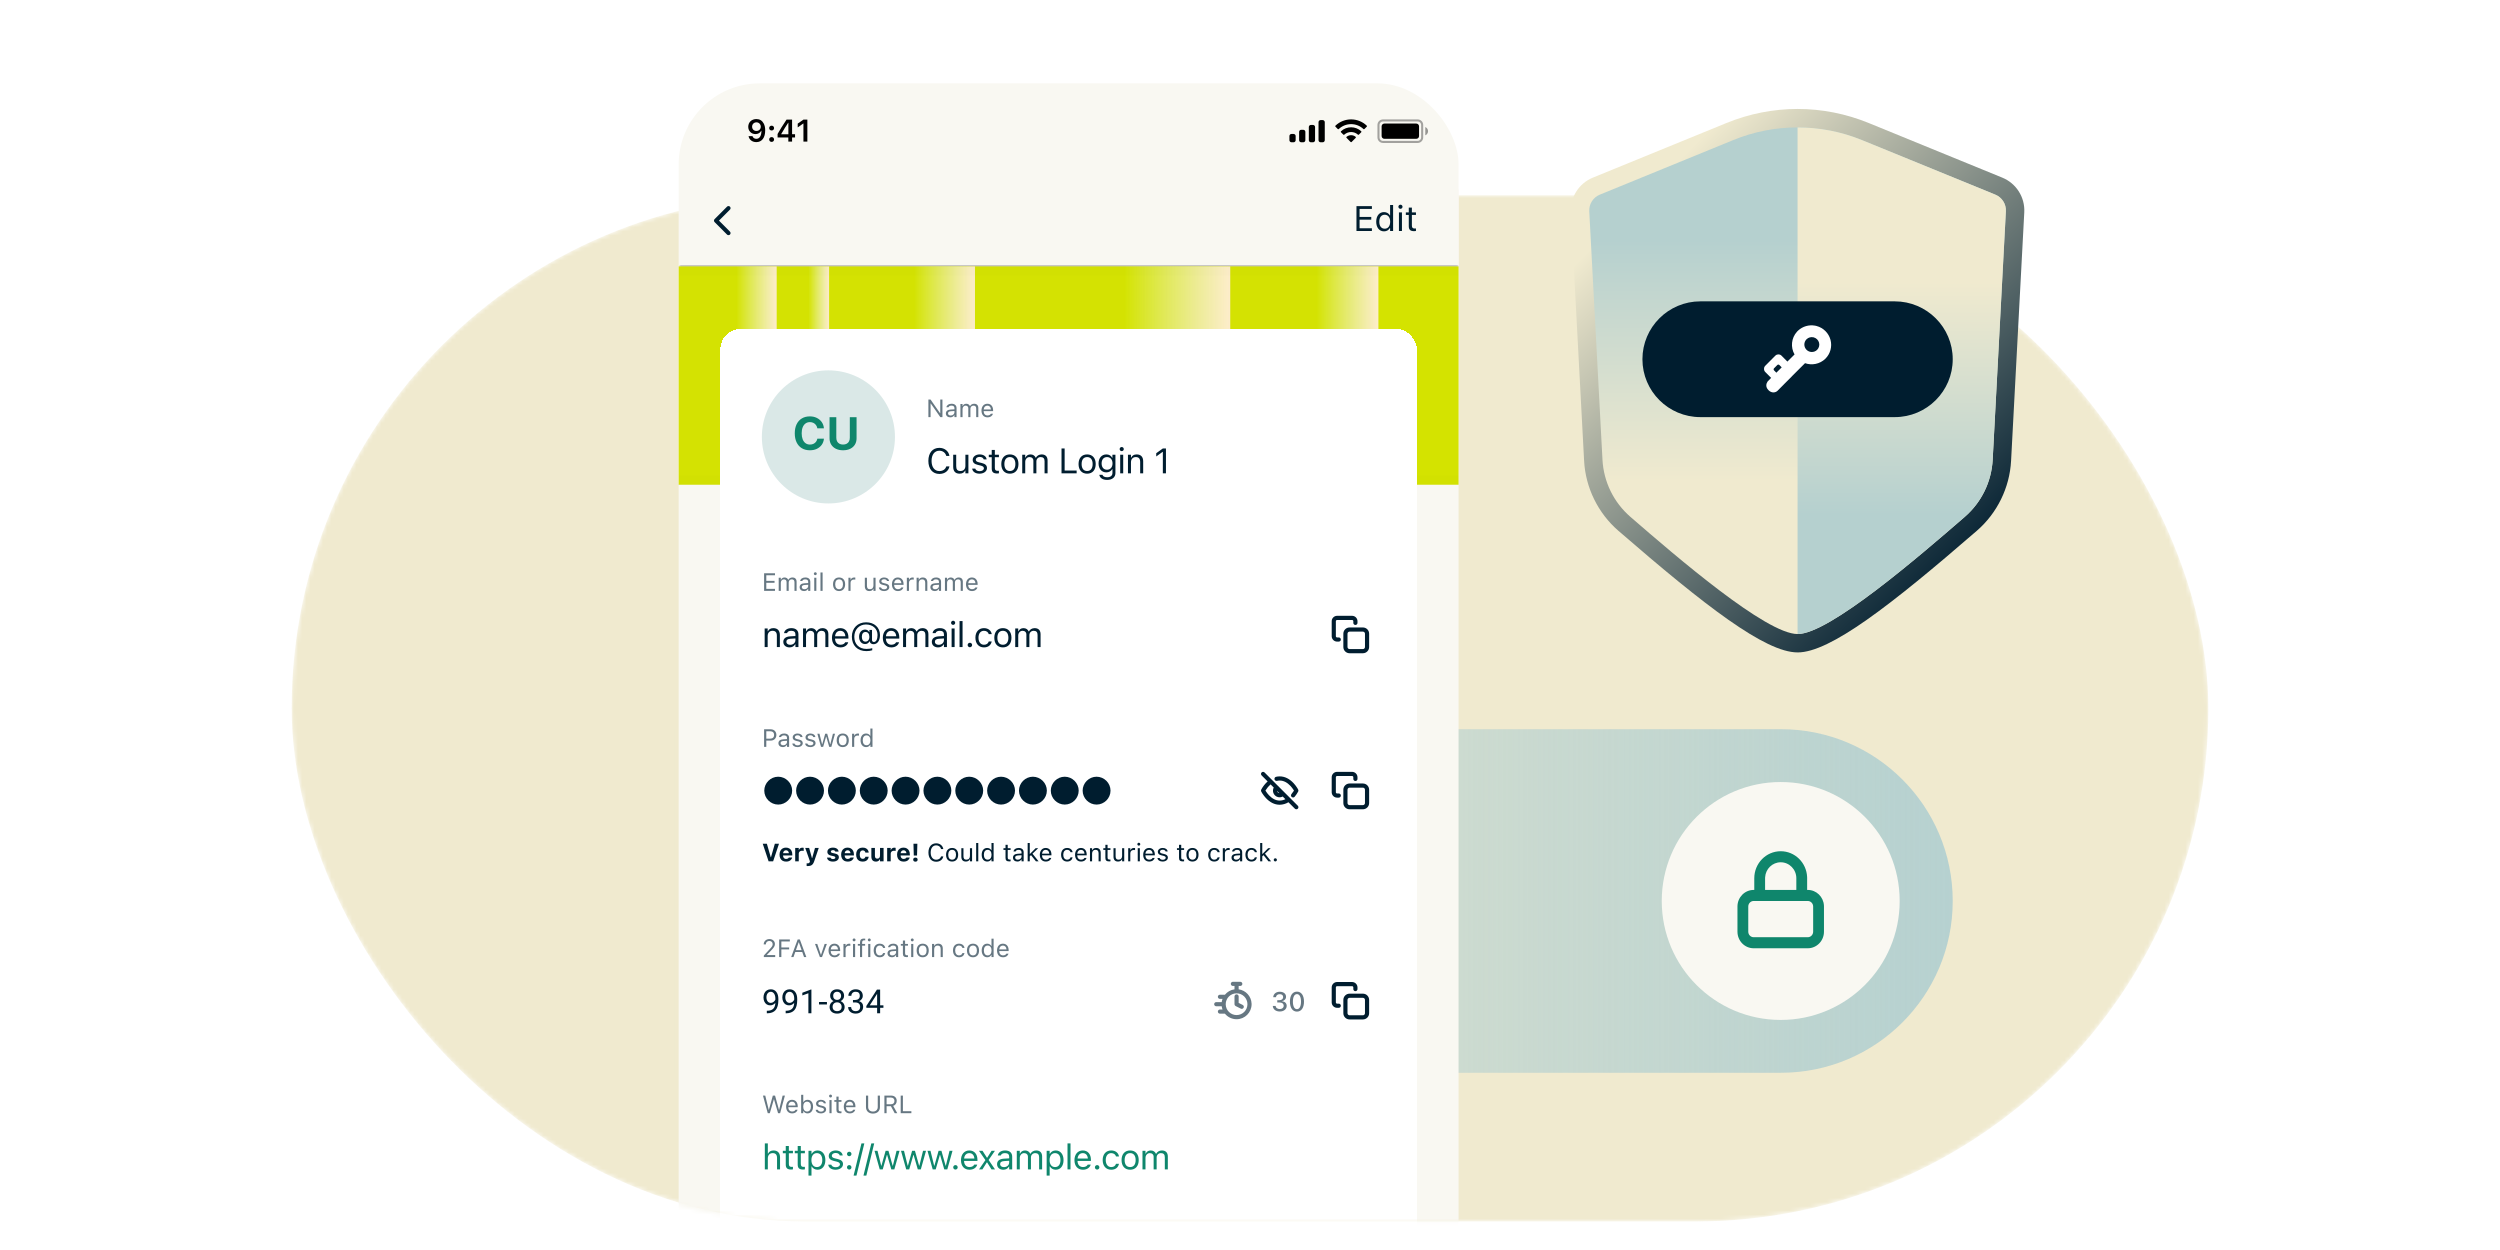 <svg width="600" height="300" viewBox="0 0 600 300" fill="none" xmlns="http://www.w3.org/2000/svg">
<mask id="mask0_3127_43096" style="mask-type:alpha" maskUnits="userSpaceOnUse" x="70" y="46" width="460" height="248">
<rect x="70" y="46.855" width="460" height="246.299" rx="123.15" fill="#365996"/>
</mask>
<g mask="url(#mask0_3127_43096)">
<rect x="70" y="46.855" width="460" height="246.299" rx="123.15" fill="#F0EACF"/>
<path d="M468.653 216.235C468.653 193.464 450.193 175.005 427.422 175.005H161.124V257.466H427.422C450.193 257.466 468.653 239.006 468.653 216.235Z" fill="url(#paint0_linear_3127_43096)"/>
<circle cx="427.371" cy="216.235" r="28.549" fill="#F9F8F2"/>
<path fill-rule="evenodd" clip-rule="evenodd" d="M427.371 204.294C430.78 204.294 433.561 207.043 433.709 210.491L433.715 210.78L433.714 213.581H433.86C435.933 213.581 437.628 215.238 437.746 217.328L437.753 217.562V223.606C437.753 225.805 436.01 227.587 433.86 227.587H420.883C418.733 227.587 416.99 225.805 416.99 223.606V217.562C416.99 215.364 418.733 213.581 420.883 213.581H421.027L421.027 210.78C421.027 207.198 423.867 204.294 427.371 204.294ZM433.86 216.235H420.883C420.166 216.235 419.585 216.829 419.585 217.562V223.606C419.585 224.339 420.166 224.933 420.883 224.933H433.86C434.576 224.933 435.157 224.339 435.157 223.606V217.562C435.157 216.829 434.576 216.235 433.86 216.235ZM427.371 206.947C425.375 206.947 423.743 208.543 423.629 210.555L423.622 210.78L423.622 213.581H431.119L431.12 210.78C431.12 208.663 429.442 206.947 427.371 206.947Z" fill="#0F866C"/>
</g>
<mask id="mask1_3127_43096" style="mask-type:alpha" maskUnits="userSpaceOnUse" x="70" y="0" width="296" height="294">
<path fill-rule="evenodd" clip-rule="evenodd" d="M365.215 0H141.874V58.005C99.459 77.454 70 120.289 70 170.005C70 238.018 125.136 293.154 193.15 293.154H361.146V71.843H365.215V0Z" fill="#D9D9D9"/>
</mask>
<g mask="url(#mask1_3127_43096)">
<g filter="url(#filter0_d_3127_43096)">
<g clip-path="url(#clip0_3127_43096)">
<rect x="162.881" y="20.005" width="187.173" height="405.293" rx="19.466" fill="#F9F8F2"/>
<path opacity="0.35" d="M330.838 29.987C330.838 29.39 331.323 28.906 331.92 28.906H340.239C340.836 28.906 341.32 29.39 341.32 29.987V32.982C341.32 33.579 340.836 34.063 340.239 34.063H331.92C331.323 34.063 330.838 33.579 330.838 32.982V29.987Z" stroke="black" stroke-width="0.499"/>
<path opacity="0.4" d="M342.069 30.486V32.483C342.471 32.314 342.732 31.92 342.732 31.485C342.732 31.049 342.471 30.655 342.069 30.486Z" fill="black"/>
<path d="M331.587 30.32C331.587 29.952 331.885 29.654 332.252 29.654H339.906C340.273 29.654 340.571 29.952 340.571 30.32V32.649C340.571 33.017 340.273 33.315 339.906 33.315H332.252C331.885 33.315 331.587 33.017 331.587 32.649V30.32Z" fill="black"/>
<path fill-rule="evenodd" clip-rule="evenodd" d="M324.265 29.791C325.371 29.791 326.435 30.216 327.236 30.979C327.296 31.037 327.393 31.037 327.452 30.977L328.029 30.395C328.059 30.364 328.076 30.323 328.076 30.28C328.076 30.238 328.058 30.197 328.028 30.167C325.924 28.151 322.605 28.151 320.501 30.167C320.471 30.197 320.453 30.238 320.453 30.28C320.453 30.323 320.47 30.364 320.5 30.395L321.077 30.977C321.136 31.037 321.233 31.038 321.293 30.979C322.095 30.216 323.159 29.791 324.265 29.791ZM324.265 31.686C324.872 31.686 325.458 31.912 325.909 32.32C325.97 32.378 326.066 32.376 326.125 32.317L326.701 31.735C326.732 31.704 326.749 31.663 326.748 31.619C326.748 31.576 326.73 31.535 326.699 31.506C325.327 30.23 323.203 30.23 321.831 31.506C321.8 31.535 321.783 31.576 321.782 31.619C321.782 31.663 321.799 31.704 321.829 31.735L322.405 32.317C322.465 32.376 322.561 32.378 322.622 32.32C323.072 31.912 323.657 31.686 324.265 31.686ZM325.419 32.961C325.42 33.004 325.403 33.045 325.372 33.076L324.375 34.082C324.346 34.111 324.306 34.128 324.265 34.128C324.223 34.128 324.183 34.111 324.154 34.082L323.157 33.076C323.126 33.045 323.109 33.004 323.11 32.961C323.111 32.917 323.13 32.877 323.162 32.848C323.798 32.309 324.731 32.309 325.368 32.848C325.4 32.877 325.418 32.917 325.419 32.961Z" fill="black"/>
<path fill-rule="evenodd" clip-rule="evenodd" d="M317.445 28.822H316.946C316.67 28.822 316.447 29.046 316.447 29.322V33.647C316.447 33.923 316.67 34.147 316.946 34.147H317.445C317.721 34.147 317.944 33.923 317.944 33.647V29.322C317.944 29.046 317.721 28.822 317.445 28.822ZM314.617 29.987H315.116C315.392 29.987 315.615 30.211 315.615 30.486V33.647C315.615 33.923 315.392 34.147 315.116 34.147H314.617C314.341 34.147 314.118 33.923 314.118 33.647V30.486C314.118 30.211 314.341 29.987 314.617 29.987ZM312.786 31.152H312.287C312.012 31.152 311.788 31.375 311.788 31.651V33.647C311.788 33.923 312.012 34.147 312.287 34.147H312.786C313.062 34.147 313.286 33.923 313.286 33.647V31.651C313.286 31.375 313.062 31.152 312.786 31.152ZM310.457 32.15H309.958C309.682 32.15 309.459 32.373 309.459 32.649V33.647C309.459 33.923 309.682 34.147 309.958 34.147H310.457C310.733 34.147 310.956 33.923 310.956 33.647V32.649C310.956 32.373 310.733 32.15 310.457 32.15Z" fill="black"/>
<path d="M181.509 34.108C182.851 34.108 183.648 33.059 183.648 31.282C183.648 30.613 183.52 30.05 183.275 29.615C182.92 28.939 182.31 28.573 181.539 28.573C180.391 28.573 179.579 29.345 179.579 30.427C179.579 31.443 180.31 32.181 181.316 32.181C181.933 32.181 182.434 31.893 182.683 31.392H182.694C182.694 31.392 182.708 31.392 182.712 31.392C182.719 31.392 182.745 31.392 182.745 31.392C182.745 32.598 182.288 33.318 181.517 33.318C181.063 33.318 180.712 33.07 180.592 32.671H179.652C179.809 33.538 180.544 34.108 181.509 34.108ZM181.542 31.432C180.935 31.432 180.504 31.001 180.504 30.398C180.504 29.809 180.957 29.359 181.546 29.359C182.134 29.359 182.588 29.816 182.588 30.412C182.588 31.001 182.145 31.432 181.542 31.432Z" fill="black"/>
<path d="M185.191 34.057C185.538 34.057 185.776 33.808 185.776 33.479C185.776 33.147 185.538 32.902 185.191 32.902C184.847 32.902 184.606 33.147 184.606 33.479C184.606 33.808 184.847 34.057 185.191 34.057ZM185.191 31.315C185.538 31.315 185.776 31.07 185.776 30.741C185.776 30.409 185.538 30.163 185.191 30.163C184.847 30.163 184.606 30.409 184.606 30.741C184.606 31.07 184.847 31.315 185.191 31.315Z" fill="black"/>
<path d="M189.198 33.98H190.101V32.997H190.813V32.2H190.101V28.705H188.77C187.838 30.109 187.096 31.282 186.62 32.156V32.997H189.198V33.98ZM187.494 32.167C188.108 31.085 188.657 30.218 189.161 29.473H189.212V32.222H187.494V32.167Z" fill="black"/>
<path d="M192.824 33.98H193.767V28.705H192.828L191.45 29.67V30.577L192.762 29.655H192.824V33.98Z" fill="black"/>
<mask id="path-15-inside-1_3127_43096" fill="white">
<path d="M163.045 46.958C163.045 44.201 165.28 41.966 168.036 41.966H345.227C347.984 41.966 350.218 44.201 350.218 46.958V63.928H163.045V46.958Z"/>
</mask>
<path d="M163.045 46.958C163.045 44.201 165.28 41.966 168.036 41.966H345.227C347.984 41.966 350.218 44.201 350.218 46.958V63.928H163.045V46.958Z" fill="#F9F8F2"/>
<path d="M325.552 55.447V49.468H329.256V50.14H326.298V52.058H329.103V52.721H326.298V54.776H329.256V55.447H325.552ZM332.165 55.526C331.034 55.526 330.292 54.61 330.292 53.218V53.21C330.292 51.809 331.03 50.902 332.165 50.902C332.778 50.902 333.313 51.209 333.557 51.685H333.623V49.207H334.344V55.447H333.623V54.734H333.557C333.284 55.232 332.786 55.526 332.165 55.526ZM332.331 54.888C333.143 54.888 333.64 54.25 333.64 53.218V53.21C333.64 52.178 333.143 51.54 332.331 51.54C331.514 51.54 331.03 52.17 331.03 53.21V53.218C331.03 54.258 331.514 54.888 332.331 54.888ZM336.109 50.119C335.836 50.119 335.612 49.895 335.612 49.622C335.612 49.348 335.836 49.125 336.109 49.125C336.383 49.125 336.606 49.348 336.606 49.622C336.606 49.895 336.383 50.119 336.109 50.119ZM335.745 55.447V50.981H336.466V55.447H335.745ZM339.411 55.48C338.492 55.48 338.106 55.14 338.106 54.287V51.577H337.402V50.981H338.106V49.825H338.852V50.981H339.83V51.577H338.852V54.105C338.852 54.631 339.034 54.842 339.498 54.842C339.627 54.842 339.697 54.838 339.83 54.825V55.439C339.689 55.464 339.552 55.48 339.411 55.48Z" fill="#001D2F"/>
<path d="M163.045 41.966H350.218H163.045ZM350.218 64.177H163.045V63.678H350.218V64.177ZM163.045 63.928V41.966V63.928ZM350.218 41.966V63.928V41.966Z" fill="black" fill-opacity="0.4" mask="url(#path-15-inside-1_3127_43096)"/>
<path fill-rule="evenodd" clip-rule="evenodd" d="M175.189 49.599C175.369 49.779 175.382 50.062 175.231 50.258L175.189 50.305L172.556 52.947L175.189 55.589C175.369 55.769 175.382 56.052 175.231 56.248L175.189 56.295C175.01 56.475 174.728 56.489 174.533 56.336L174.486 56.295L171.501 53.3C171.321 53.12 171.308 52.837 171.459 52.641L171.501 52.594L174.486 49.599C174.68 49.404 174.995 49.404 175.189 49.599Z" fill="#001D2F"/>
<rect x="162.881" y="63.928" width="187.173" height="52.408" fill="#D4E300"/>
<rect x="162.881" y="63.928" width="23.522" height="52.408" fill="url(#paint1_linear_3127_43096)"/>
<rect x="186.95" y="63.928" width="12.034" height="52.408" fill="url(#paint2_linear_3127_43096)"/>
<rect x="198.438" y="63.928" width="35.556" height="52.408" fill="url(#paint3_linear_3127_43096)"/>
<rect x="233.447" y="63.928" width="61.814" height="52.408" fill="url(#paint4_linear_3127_43096)"/>
<rect x="294.714" y="63.928" width="36.103" height="52.408" fill="url(#paint5_linear_3127_43096)"/>
<g filter="url(#filter1_d_3127_43096)">
<rect x="162.881" y="63.928" width="187.173" height="2.184" fill="black" fill-opacity="0.01"/>
</g>
<g filter="url(#filter2_d_3127_43096)">
<rect x="162.881" y="114.153" width="187.173" height="2.184" fill="black" fill-opacity="0.01"/>
</g>
<g filter="url(#filter3_d_3127_43096)">
<rect x="172.864" y="78.902" width="167.208" height="255.198" rx="4.991" fill="white" shape-rendering="crispEdges"/>
<circle cx="198.819" cy="104.856" r="15.972" fill="#DAE8E7"/>
<path d="M194.376 108.067C193.629 108.067 192.984 107.903 192.441 107.574C191.897 107.245 191.479 106.777 191.186 106.169C190.893 105.561 190.746 104.839 190.746 104.003V103.992C190.746 103.156 190.893 102.434 191.186 101.826C191.479 101.218 191.895 100.752 192.435 100.427C192.978 100.098 193.625 99.933 194.376 99.933C194.987 99.933 195.536 100.053 196.022 100.292C196.512 100.532 196.907 100.863 197.207 101.284C197.507 101.706 197.683 102.189 197.733 102.732V102.802H196.162L196.156 102.764C196.103 102.475 195.994 102.221 195.829 102.003C195.665 101.781 195.457 101.61 195.207 101.488C194.961 101.367 194.684 101.306 194.376 101.306C193.972 101.306 193.622 101.415 193.325 101.633C193.029 101.847 192.8 102.157 192.639 102.561C192.482 102.961 192.403 103.438 192.403 103.992V104.003C192.403 104.553 192.482 105.03 192.639 105.434C192.8 105.838 193.029 106.149 193.325 106.367C193.622 106.585 193.974 106.694 194.381 106.694C194.692 106.694 194.969 106.639 195.213 106.528C195.459 106.414 195.663 106.255 195.824 106.051C195.988 105.844 196.097 105.602 196.151 105.327L196.162 105.279H197.738V105.343C197.681 105.883 197.504 106.357 197.207 106.764C196.91 107.172 196.521 107.492 196.038 107.724C195.556 107.953 195.002 108.067 194.376 108.067ZM202.337 108.067C201.676 108.067 201.102 107.947 200.616 107.708C200.134 107.468 199.758 107.134 199.49 106.705C199.226 106.276 199.093 105.774 199.093 105.198V100.132H200.713V105.054C200.713 105.386 200.775 105.676 200.9 105.922C201.029 106.165 201.213 106.355 201.453 106.491C201.696 106.626 201.99 106.694 202.337 106.694C202.684 106.694 202.977 106.626 203.217 106.491C203.46 106.355 203.644 106.165 203.769 105.922C203.894 105.676 203.956 105.386 203.956 105.054V100.132H205.576V105.198C205.576 105.77 205.443 106.273 205.179 106.705C204.918 107.134 204.544 107.468 204.058 107.708C203.576 107.947 203.002 108.067 202.337 108.067Z" fill="#0F866C"/>
<path d="M222.816 100.109V95.888H223.328L225.618 99.173H225.665V95.888H226.185V100.109H225.673L223.383 96.836H223.337V100.109H222.816ZM228.063 100.164C227.463 100.164 227.01 99.802 227.01 99.228V99.222C227.01 98.661 227.425 98.336 228.159 98.292L229.063 98.237V97.95C229.063 97.561 228.826 97.351 228.355 97.351C227.978 97.351 227.729 97.491 227.647 97.737L227.644 97.746H227.136L227.138 97.728C227.22 97.234 227.7 96.9 228.373 96.9C229.142 96.9 229.572 97.295 229.572 97.95V100.109H229.063V99.644H229.016C228.817 99.98 228.487 100.164 228.063 100.164ZM227.53 99.217C227.53 99.535 227.802 99.723 228.168 99.723C228.686 99.723 229.063 99.383 229.063 98.933V98.646L228.221 98.699C227.741 98.728 227.53 98.898 227.53 99.211V99.217ZM230.502 100.109V96.956H231.011V97.436H231.057C231.198 97.096 231.496 96.9 231.908 96.9C232.335 96.9 232.634 97.126 232.78 97.453H232.827C232.996 97.12 233.356 96.9 233.792 96.9C234.435 96.9 234.795 97.269 234.795 97.93V100.109H234.286V98.047C234.286 97.582 234.073 97.351 233.628 97.351C233.189 97.351 232.9 97.681 232.9 98.082V100.109H232.391V97.968C232.391 97.594 232.134 97.351 231.736 97.351C231.324 97.351 231.011 97.71 231.011 98.155V100.109H230.502ZM237 100.164C236.099 100.164 235.555 99.532 235.555 98.544V98.541C235.555 97.567 236.111 96.9 236.968 96.9C237.825 96.9 238.345 97.538 238.345 98.48V98.678H236.076C236.091 99.331 236.45 99.711 237.012 99.711C237.439 99.711 237.702 99.509 237.787 99.319L237.799 99.293H238.307L238.302 99.316C238.193 99.743 237.743 100.164 237 100.164ZM236.965 97.354C236.497 97.354 236.14 97.672 236.085 98.272H237.828C237.775 97.649 237.43 97.354 236.965 97.354Z" fill="#667782"/>
<path d="M225.447 113.745C223.823 113.745 222.808 112.544 222.808 110.621V110.613C222.808 108.686 223.819 107.485 225.443 107.485C226.703 107.485 227.685 108.276 227.863 109.424L227.859 109.432H227.109L227.105 109.424C226.906 108.657 226.268 108.173 225.443 108.173C224.296 108.173 223.575 109.117 223.575 110.613V110.621C223.575 112.117 224.296 113.057 225.447 113.057C226.28 113.057 226.914 112.631 227.1 111.943L227.109 111.935H227.863V111.943C227.664 113.037 226.719 113.745 225.447 113.745ZM230.304 113.683C229.289 113.683 228.767 113.086 228.767 112.03V109.138H229.488V111.856C229.488 112.66 229.778 113.045 230.49 113.045C231.278 113.045 231.696 112.564 231.696 111.781V109.138H232.417V113.604H231.696V112.937H231.63C231.41 113.414 230.959 113.683 230.304 113.683ZM235.082 113.683C234.087 113.683 233.404 113.202 233.321 112.465H234.058C234.179 112.838 234.535 113.082 235.107 113.082C235.707 113.082 236.134 112.796 236.134 112.39V112.382C236.134 112.08 235.906 111.868 235.355 111.736L234.663 111.57C233.826 111.371 233.449 111.006 233.449 110.364V110.36C233.449 109.619 234.162 109.059 235.111 109.059C236.047 109.059 236.698 109.527 236.797 110.257H236.089C235.993 109.904 235.645 109.66 235.107 109.66C234.576 109.66 234.187 109.933 234.187 110.327V110.335C234.187 110.638 234.411 110.828 234.937 110.957L235.625 111.122C236.466 111.326 236.872 111.69 236.872 112.328V112.336C236.872 113.132 236.097 113.683 235.082 113.683ZM239.321 113.637C238.401 113.637 238.016 113.298 238.016 112.444V109.735H237.312V109.138H238.016V107.982H238.762V109.138H239.74V109.735H238.762V112.262C238.762 112.788 238.944 112.999 239.408 112.999C239.537 112.999 239.607 112.995 239.74 112.983V113.596C239.599 113.621 239.462 113.637 239.321 113.637ZM242.371 113.683C241.099 113.683 240.312 112.805 240.312 111.375V111.367C240.312 109.933 241.099 109.059 242.371 109.059C243.643 109.059 244.43 109.933 244.43 111.367V111.375C244.43 112.805 243.643 113.683 242.371 113.683ZM242.371 113.045C243.216 113.045 243.693 112.428 243.693 111.375V111.367C243.693 110.31 243.216 109.697 242.371 109.697C241.526 109.697 241.05 110.31 241.05 111.367V111.375C241.05 112.428 241.526 113.045 242.371 113.045ZM245.334 113.604V109.138H246.055V109.817H246.122C246.321 109.337 246.743 109.059 247.327 109.059C247.932 109.059 248.355 109.378 248.562 109.842H248.628C248.869 109.37 249.378 109.059 249.996 109.059C250.907 109.059 251.417 109.581 251.417 110.518V113.604H250.696V110.683C250.696 110.025 250.393 109.697 249.764 109.697C249.142 109.697 248.732 110.165 248.732 110.733V113.604H248.011V110.571C248.011 110.041 247.646 109.697 247.083 109.697C246.499 109.697 246.055 110.207 246.055 110.837V113.604H245.334ZM254.766 113.604V107.626H255.512V112.933H258.395V113.604H254.766ZM260.911 113.683C259.639 113.683 258.852 112.805 258.852 111.375V111.367C258.852 109.933 259.639 109.059 260.911 109.059C262.183 109.059 262.97 109.933 262.97 111.367V111.375C262.97 112.805 262.183 113.683 260.911 113.683ZM260.911 113.045C261.756 113.045 262.233 112.428 262.233 111.375V111.367C262.233 110.31 261.756 109.697 260.911 109.697C260.066 109.697 259.589 110.31 259.589 111.367V111.375C259.589 112.428 260.066 113.045 260.911 113.045ZM265.714 115.179C264.637 115.179 263.949 114.694 263.837 113.961L263.845 113.956H264.591L264.595 113.961C264.674 114.3 265.072 114.541 265.714 114.541C266.513 114.541 266.99 114.164 266.99 113.505V112.602H266.924C266.642 113.095 266.136 113.372 265.523 113.372C264.367 113.372 263.651 112.477 263.651 111.226V111.218C263.651 109.967 264.371 109.059 265.54 109.059C266.17 109.059 266.658 109.37 266.932 109.875H266.982V109.138H267.703V113.542C267.703 114.541 266.932 115.179 265.714 115.179ZM265.681 112.734C266.509 112.734 267.006 112.113 267.006 111.226V111.218C267.006 110.331 266.505 109.697 265.681 109.697C264.852 109.697 264.388 110.331 264.388 111.218V111.226C264.388 112.113 264.852 112.734 265.681 112.734ZM269.211 108.276C268.938 108.276 268.714 108.052 268.714 107.779C268.714 107.506 268.938 107.282 269.211 107.282C269.485 107.282 269.709 107.506 269.709 107.779C269.709 108.052 269.485 108.276 269.211 108.276ZM268.847 113.604V109.138H269.568V113.604H268.847ZM270.712 113.604V109.138H271.433V109.809H271.499C271.723 109.337 272.141 109.059 272.8 109.059C273.803 109.059 274.362 109.652 274.362 110.712V113.604H273.641V110.886C273.641 110.083 273.31 109.697 272.597 109.697C271.885 109.697 271.433 110.178 271.433 110.961V113.604H270.712ZM279.083 113.604V108.454H279.017L277.496 109.556V108.769L279.087 107.626H279.829V113.604H279.083Z" fill="#001D2F"/>
<path d="M183.385 141.802V137.582H185.999V138.056H183.911V139.41H185.891V139.878H183.911V141.329H185.999V141.802H183.385ZM186.888 141.802V138.65H187.397V139.129H187.444C187.585 138.79 187.883 138.594 188.295 138.594C188.722 138.594 189.02 138.819 189.167 139.147H189.213C189.383 138.814 189.743 138.594 190.179 138.594C190.822 138.594 191.182 138.963 191.182 139.624V141.802H190.673V139.741C190.673 139.276 190.459 139.045 190.015 139.045C189.576 139.045 189.287 139.375 189.287 139.776V141.802H188.778V139.662C188.778 139.287 188.52 139.045 188.123 139.045C187.71 139.045 187.397 139.404 187.397 139.849V141.802H186.888ZM192.966 141.858C192.366 141.858 191.913 141.495 191.913 140.922V140.916C191.913 140.355 192.328 140.03 193.062 139.986L193.966 139.931V139.644C193.966 139.255 193.729 139.045 193.258 139.045C192.881 139.045 192.632 139.185 192.55 139.431L192.548 139.439H192.039L192.042 139.422C192.123 138.928 192.603 138.594 193.276 138.594C194.045 138.594 194.475 138.989 194.475 139.644V141.802H193.966V141.337H193.919C193.72 141.674 193.39 141.858 192.966 141.858ZM192.433 140.91C192.433 141.229 192.705 141.416 193.071 141.416C193.589 141.416 193.966 141.077 193.966 140.627V140.34L193.124 140.393C192.644 140.422 192.433 140.592 192.433 140.905V140.91ZM195.674 138.041C195.481 138.041 195.323 137.883 195.323 137.69C195.323 137.497 195.481 137.34 195.674 137.34C195.867 137.34 196.025 137.497 196.025 137.69C196.025 137.883 195.867 138.041 195.674 138.041ZM195.417 141.802V138.65H195.925V141.802H195.417ZM196.914 141.802V137.398H197.423V141.802H196.914ZM201.38 141.858C200.482 141.858 199.926 141.238 199.926 140.229V140.223C199.926 139.211 200.482 138.594 201.38 138.594C202.278 138.594 202.833 139.211 202.833 140.223V140.229C202.833 141.238 202.278 141.858 201.38 141.858ZM201.38 141.408C201.976 141.408 202.313 140.972 202.313 140.229V140.223C202.313 139.477 201.976 139.045 201.38 139.045C200.783 139.045 200.447 139.477 200.447 140.223V140.229C200.447 140.972 200.783 141.408 201.38 141.408ZM203.623 141.802V138.65H204.132V139.118H204.179C204.299 138.787 204.594 138.594 205.021 138.594C205.117 138.594 205.226 138.606 205.275 138.615V139.109C205.17 139.091 205.074 139.08 204.962 139.08C204.477 139.08 204.132 139.387 204.132 139.849V141.802H203.623ZM208.644 141.858C207.928 141.858 207.559 141.437 207.559 140.691V138.65H208.068V140.568C208.068 141.136 208.273 141.408 208.776 141.408C209.332 141.408 209.627 141.068 209.627 140.516V138.65H210.136V141.802H209.627V141.332H209.58C209.425 141.668 209.107 141.858 208.644 141.858ZM212.169 141.858C211.467 141.858 210.984 141.519 210.926 140.998H211.446C211.531 141.261 211.783 141.434 212.186 141.434C212.61 141.434 212.911 141.232 212.911 140.946V140.94C212.911 140.726 212.751 140.577 212.362 140.483L211.873 140.366C211.282 140.226 211.016 139.969 211.016 139.515V139.512C211.016 138.989 211.519 138.594 212.189 138.594C212.85 138.594 213.309 138.925 213.379 139.439H212.879C212.812 139.191 212.566 139.018 212.186 139.018C211.812 139.018 211.537 139.211 211.537 139.489V139.495C211.537 139.708 211.695 139.843 212.066 139.934L212.552 140.051C213.145 140.194 213.432 140.451 213.432 140.902V140.908C213.432 141.469 212.885 141.858 212.169 141.858ZM215.508 141.858C214.608 141.858 214.064 141.226 214.064 140.238V140.235C214.064 139.261 214.619 138.594 215.476 138.594C216.333 138.594 216.854 139.232 216.854 140.173V140.372H214.584C214.599 141.024 214.959 141.405 215.52 141.405C215.947 141.405 216.21 141.203 216.295 141.013L216.307 140.986H216.816L216.81 141.01C216.702 141.437 216.251 141.858 215.508 141.858ZM215.473 139.047C215.005 139.047 214.649 139.366 214.593 139.966H216.336C216.283 139.343 215.938 139.047 215.473 139.047ZM217.643 141.802V138.65H218.152V139.118H218.199C218.319 138.787 218.614 138.594 219.041 138.594C219.138 138.594 219.246 138.606 219.296 138.615V139.109C219.19 139.091 219.094 139.08 218.983 139.08C218.497 139.08 218.152 139.387 218.152 139.849V141.802H217.643ZM219.983 141.802V138.65H220.492V139.124H220.539C220.697 138.79 220.992 138.594 221.457 138.594C222.165 138.594 222.56 139.012 222.56 139.761V141.802H222.051V139.884C222.051 139.317 221.817 139.045 221.314 139.045C220.811 139.045 220.492 139.384 220.492 139.937V141.802H219.983ZM224.347 141.858C223.747 141.858 223.294 141.495 223.294 140.922V140.916C223.294 140.355 223.709 140.03 224.443 139.986L225.347 139.931V139.644C225.347 139.255 225.11 139.045 224.639 139.045C224.262 139.045 224.013 139.185 223.931 139.431L223.928 139.439H223.419L223.422 139.422C223.504 138.928 223.984 138.594 224.657 138.594C225.426 138.594 225.856 138.989 225.856 139.644V141.802H225.347V141.337H225.3C225.101 141.674 224.771 141.858 224.347 141.858ZM223.814 140.91C223.814 141.229 224.086 141.416 224.452 141.416C224.969 141.416 225.347 141.077 225.347 140.627V140.34L224.504 140.393C224.025 140.422 223.814 140.592 223.814 140.905V140.91ZM226.786 141.802V138.65H227.295V139.129H227.341C227.482 138.79 227.78 138.594 228.192 138.594C228.619 138.594 228.918 138.819 229.064 139.147H229.111C229.28 138.814 229.64 138.594 230.076 138.594C230.719 138.594 231.079 138.963 231.079 139.624V141.802H230.57V139.741C230.57 139.276 230.357 139.045 229.912 139.045C229.473 139.045 229.184 139.375 229.184 139.776V141.802H228.675V139.662C228.675 139.287 228.418 139.045 228.02 139.045C227.607 139.045 227.295 139.404 227.295 139.849V141.802H226.786ZM233.284 141.858C232.383 141.858 231.839 141.226 231.839 140.238V140.235C231.839 139.261 232.395 138.594 233.252 138.594C234.109 138.594 234.629 139.232 234.629 140.173V140.372H232.36C232.375 141.024 232.734 141.405 233.296 141.405C233.723 141.405 233.986 141.203 234.071 141.013L234.082 140.986H234.591L234.585 141.01C234.477 141.437 234.027 141.858 233.284 141.858ZM233.249 139.047C232.781 139.047 232.424 139.366 232.369 139.966H234.112C234.059 139.343 233.714 139.047 233.249 139.047Z" fill="#667782"/>
<path d="M183.518 155.298V150.832H184.239V151.503H184.305C184.529 151.031 184.947 150.753 185.606 150.753C186.609 150.753 187.168 151.346 187.168 152.406V155.298H186.447V152.58C186.447 151.776 186.116 151.391 185.403 151.391C184.69 151.391 184.239 151.872 184.239 152.655V155.298H183.518ZM189.485 155.377C188.635 155.377 187.993 154.863 187.993 154.051V154.043C187.993 153.247 188.582 152.787 189.622 152.725L190.902 152.646V152.24C190.902 151.689 190.566 151.391 189.899 151.391C189.365 151.391 189.013 151.59 188.897 151.938L188.892 151.95H188.171L188.176 151.926C188.292 151.225 188.971 150.753 189.924 150.753C191.014 150.753 191.623 151.312 191.623 152.24V155.298H190.902V154.639H190.836C190.554 155.116 190.086 155.377 189.485 155.377ZM188.731 154.034C188.731 154.486 189.116 154.751 189.634 154.751C190.367 154.751 190.902 154.271 190.902 153.633V153.227L189.709 153.301C189.029 153.343 188.731 153.583 188.731 154.026V154.034ZM192.726 155.298V150.832H193.447V151.511H193.513C193.712 151.031 194.134 150.753 194.718 150.753C195.323 150.753 195.746 151.072 195.953 151.536H196.019C196.26 151.064 196.769 150.753 197.387 150.753C198.298 150.753 198.808 151.275 198.808 152.211V155.298H198.087V152.377C198.087 151.718 197.784 151.391 197.155 151.391C196.533 151.391 196.123 151.859 196.123 152.427V155.298H195.402V152.265C195.402 151.735 195.037 151.391 194.474 151.391C193.89 151.391 193.447 151.901 193.447 152.53V155.298H192.726ZM201.717 155.377C200.441 155.377 199.67 154.482 199.67 153.081V153.077C199.67 151.698 200.458 150.753 201.672 150.753C202.885 150.753 203.623 151.656 203.623 152.99V153.272H200.408C200.429 154.196 200.938 154.735 201.734 154.735C202.339 154.735 202.711 154.449 202.832 154.179L202.848 154.142H203.569L203.561 154.175C203.407 154.78 202.769 155.377 201.717 155.377ZM201.667 151.395C201.004 151.395 200.499 151.847 200.42 152.696H202.89C202.815 151.814 202.326 151.395 201.667 151.395ZM207.941 156.268C205.803 156.268 204.448 154.925 204.448 152.812V152.804C204.448 150.757 205.84 149.353 207.871 149.353C209.83 149.353 211.193 150.604 211.193 152.398V152.406C211.193 153.753 210.588 154.61 209.635 154.61C209.159 154.61 208.794 154.341 208.728 153.939L208.724 153.914H208.658C208.48 154.337 208.107 154.573 207.622 154.573C206.76 154.573 206.18 153.865 206.18 152.816V152.808C206.18 151.805 206.773 151.101 207.622 151.101C208.057 151.101 208.43 151.325 208.591 151.685H208.658V151.18H209.283V153.612C209.283 153.902 209.453 154.072 209.751 154.072C210.274 154.072 210.609 153.413 210.609 152.398V152.39C210.609 150.898 209.474 149.875 207.817 149.875C206.197 149.875 205.032 151.109 205.032 152.829V152.837C205.032 154.602 206.176 155.741 207.949 155.741C208.517 155.741 209.076 155.663 209.337 155.543V156.065C208.964 156.193 208.463 156.268 207.941 156.268ZM207.717 153.989C208.285 153.989 208.649 153.537 208.649 152.833V152.825C208.649 152.12 208.289 151.673 207.725 151.673C207.17 151.673 206.843 152.104 206.843 152.825V152.833C206.843 153.55 207.174 153.989 207.717 153.989ZM213.924 155.377C212.648 155.377 211.878 154.482 211.878 153.081V153.077C211.878 151.698 212.665 150.753 213.879 150.753C215.093 150.753 215.83 151.656 215.83 152.99V153.272H212.615C212.636 154.196 213.146 154.735 213.941 154.735C214.546 154.735 214.919 154.449 215.039 154.179L215.056 154.142H215.776L215.768 154.175C215.615 154.78 214.977 155.377 213.924 155.377ZM213.875 151.395C213.212 151.395 212.706 151.847 212.628 152.696H215.097C215.022 151.814 214.534 151.395 213.875 151.395ZM216.734 155.298V150.832H217.455V151.511H217.522C217.72 151.031 218.143 150.753 218.727 150.753C219.332 150.753 219.755 151.072 219.962 151.536H220.028C220.268 151.064 220.778 150.753 221.395 150.753C222.307 150.753 222.817 151.275 222.817 152.211V155.298H222.096V152.377C222.096 151.718 221.793 151.391 221.163 151.391C220.542 151.391 220.132 151.859 220.132 152.427V155.298H219.411V152.265C219.411 151.735 219.046 151.391 218.483 151.391C217.899 151.391 217.455 151.901 217.455 152.53V155.298H216.734ZM225.129 155.377C224.28 155.377 223.638 154.863 223.638 154.051V154.043C223.638 153.247 224.226 152.787 225.266 152.725L226.546 152.646V152.24C226.546 151.689 226.211 151.391 225.544 151.391C225.009 151.391 224.657 151.59 224.541 151.938L224.537 151.95H223.816L223.82 151.926C223.936 151.225 224.615 150.753 225.568 150.753C226.658 150.753 227.267 151.312 227.267 152.24V155.298H226.546V154.639H226.48C226.198 155.116 225.73 155.377 225.129 155.377ZM224.375 154.034C224.375 154.486 224.76 154.751 225.278 154.751C226.012 154.751 226.546 154.271 226.546 153.633V153.227L225.353 153.301C224.673 153.343 224.375 153.583 224.375 154.026V154.034ZM228.751 149.97C228.478 149.97 228.254 149.746 228.254 149.473C228.254 149.199 228.478 148.976 228.751 148.976C229.025 148.976 229.248 149.199 229.248 149.473C229.248 149.746 229.025 149.97 228.751 149.97ZM228.387 155.298V150.832H229.107V155.298H228.387ZM230.293 155.298V149.058H231.014V155.298H230.293ZM232.772 155.34C232.477 155.34 232.233 155.095 232.233 154.801C232.233 154.503 232.477 154.262 232.772 154.262C233.07 154.262 233.31 154.503 233.31 154.801C233.31 155.095 233.07 155.34 232.772 155.34ZM236.149 155.377C234.898 155.377 234.098 154.469 234.098 153.052V153.044C234.098 151.656 234.894 150.753 236.145 150.753C237.231 150.753 237.881 151.379 238.014 152.174L238.018 152.199H237.301L237.297 152.187C237.185 151.747 236.787 151.391 236.145 151.391C235.341 151.391 234.836 152.037 234.836 153.044V153.052C234.836 154.08 235.35 154.739 236.145 154.739C236.746 154.739 237.127 154.474 237.293 153.976L237.301 153.952L238.014 153.947L238.005 153.993C237.823 154.801 237.222 155.377 236.149 155.377ZM240.691 155.377C239.419 155.377 238.632 154.498 238.632 153.069V153.061C238.632 151.627 239.419 150.753 240.691 150.753C241.963 150.753 242.75 151.627 242.75 153.061V153.069C242.75 154.498 241.963 155.377 240.691 155.377ZM240.691 154.739C241.536 154.739 242.013 154.121 242.013 153.069V153.061C242.013 152.004 241.536 151.391 240.691 151.391C239.846 151.391 239.369 152.004 239.369 153.061V153.069C239.369 154.121 239.846 154.739 240.691 154.739ZM243.654 155.298V150.832H244.375V151.511H244.441C244.64 151.031 245.063 150.753 245.647 150.753C246.252 150.753 246.674 151.072 246.882 151.536H246.948C247.188 151.064 247.698 150.753 248.315 150.753C249.227 150.753 249.736 151.275 249.736 152.211V155.298H249.015V152.377C249.015 151.718 248.713 151.391 248.083 151.391C247.462 151.391 247.051 151.859 247.051 152.427V155.298H246.331V152.265C246.331 151.735 245.966 151.391 245.402 151.391C244.818 151.391 244.375 151.901 244.375 152.53V155.298H243.654Z" fill="#001D2F"/>
<path fill-rule="evenodd" clip-rule="evenodd" d="M327.095 150.591C327.922 150.591 328.592 151.261 328.592 152.088V155.282C328.592 156.109 327.922 156.78 327.095 156.78H323.9C323.073 156.78 322.403 156.109 322.403 155.282V152.088C322.403 151.261 323.073 150.591 323.9 150.591H327.095ZM327.095 151.589H323.9C323.625 151.589 323.401 151.812 323.401 152.088V155.282C323.401 155.558 323.625 155.782 323.9 155.782H327.095C327.371 155.782 327.594 155.558 327.594 155.282V152.088C327.594 151.812 327.371 151.589 327.095 151.589ZM324.499 147.795C325.189 147.795 325.752 148.333 325.795 149.011L325.797 149.093V149.493C325.797 149.768 325.574 149.992 325.298 149.992C325.042 149.992 324.831 149.799 324.802 149.551L324.799 149.493V149.093C324.799 148.944 324.69 148.821 324.548 148.798L324.499 148.794H320.906C320.757 148.794 320.633 148.902 320.61 149.045L320.606 149.093V152.687C320.606 152.836 320.715 152.959 320.857 152.982L320.906 152.986H321.305C321.581 152.986 321.804 153.21 321.804 153.486C321.804 153.742 321.611 153.952 321.363 153.981L321.305 153.985H320.906C320.216 153.985 319.653 153.447 319.61 152.769L319.608 152.687V149.093C319.608 148.404 320.145 147.84 320.824 147.798L320.906 147.795H324.499Z" fill="#001D2F"/>
<path d="M183.384 179.251V175.031H184.975C185.768 175.031 186.329 175.578 186.329 176.379V176.385C186.329 177.186 185.768 177.745 184.975 177.745H183.911V179.251H183.384ZM184.841 175.499H183.911V177.277H184.841C185.443 177.277 185.791 176.946 185.791 176.391V176.385C185.791 175.829 185.443 175.499 184.841 175.499ZM187.876 179.307C187.277 179.307 186.824 178.944 186.824 178.371V178.365C186.824 177.803 187.239 177.479 187.973 177.435L188.877 177.379V177.093C188.877 176.704 188.64 176.493 188.169 176.493C187.792 176.493 187.543 176.634 187.461 176.879L187.458 176.888H186.949L186.952 176.87C187.034 176.376 187.514 176.043 188.186 176.043C188.956 176.043 189.386 176.438 189.386 177.093V179.251H188.877V178.786H188.83C188.631 179.122 188.301 179.307 187.876 179.307ZM187.344 178.359C187.344 178.678 187.616 178.865 187.982 178.865C188.499 178.865 188.877 178.526 188.877 178.075V177.789L188.034 177.841C187.555 177.871 187.344 178.04 187.344 178.353V178.359ZM191.398 179.307C190.696 179.307 190.213 178.967 190.155 178.447H190.675C190.76 178.71 191.012 178.883 191.415 178.883C191.839 178.883 192.141 178.681 192.141 178.394V178.388C192.141 178.175 191.98 178.026 191.591 177.932L191.102 177.815C190.512 177.675 190.245 177.417 190.245 176.964V176.961C190.245 176.438 190.748 176.043 191.418 176.043C192.079 176.043 192.538 176.373 192.608 176.888H192.108C192.041 176.639 191.795 176.467 191.415 176.467C191.041 176.467 190.766 176.66 190.766 176.938V176.944C190.766 177.157 190.924 177.292 191.295 177.382L191.781 177.499C192.374 177.643 192.661 177.9 192.661 178.35V178.356C192.661 178.918 192.114 179.307 191.398 179.307ZM194.474 179.307C193.772 179.307 193.29 178.967 193.231 178.447H193.752C193.837 178.71 194.088 178.883 194.492 178.883C194.916 178.883 195.217 178.681 195.217 178.394V178.388C195.217 178.175 195.056 178.026 194.667 177.932L194.179 177.815C193.588 177.675 193.322 177.417 193.322 176.964V176.961C193.322 176.438 193.825 176.043 194.495 176.043C195.156 176.043 195.615 176.373 195.685 176.888H195.185C195.118 176.639 194.872 176.467 194.492 176.467C194.118 176.467 193.843 176.66 193.843 176.938V176.944C193.843 177.157 194.001 177.292 194.372 177.382L194.857 177.499C195.451 177.643 195.738 177.9 195.738 178.35V178.356C195.738 178.918 195.191 179.307 194.474 179.307ZM197.048 179.251L196.165 176.098H196.674L197.294 178.619H197.34L198.045 176.098H198.528L199.233 178.619H199.279L199.899 176.098H200.405L199.522 179.251H199.01L198.306 176.812H198.259L197.557 179.251H197.048ZM202.257 179.307C201.359 179.307 200.803 178.687 200.803 177.678V177.672C200.803 176.66 201.359 176.043 202.257 176.043C203.155 176.043 203.71 176.66 203.71 177.672V177.678C203.71 178.687 203.155 179.307 202.257 179.307ZM202.257 178.856C202.853 178.856 203.19 178.42 203.19 177.678V177.672C203.19 176.926 202.853 176.493 202.257 176.493C201.66 176.493 201.324 176.926 201.324 177.672V177.678C201.324 178.42 201.66 178.856 202.257 178.856ZM204.5 179.251V176.098H205.009V176.566H205.055C205.175 176.236 205.471 176.043 205.898 176.043C205.994 176.043 206.102 176.054 206.152 176.063V176.557C206.047 176.54 205.95 176.528 205.839 176.528C205.354 176.528 205.009 176.835 205.009 177.297V179.251H204.5ZM207.857 179.307C207.059 179.307 206.535 178.66 206.535 177.678V177.672C206.535 176.683 207.056 176.043 207.857 176.043C208.29 176.043 208.667 176.259 208.84 176.596H208.887V174.847H209.396V179.251H208.887V178.748H208.84C208.647 179.099 208.296 179.307 207.857 179.307ZM207.974 178.856C208.547 178.856 208.898 178.406 208.898 177.678V177.672C208.898 176.944 208.547 176.493 207.974 176.493C207.398 176.493 207.056 176.938 207.056 177.672V177.678C207.056 178.412 207.398 178.856 207.974 178.856Z" fill="#667782"/>
<path d="M186.77 193.099C184.947 193.099 183.426 191.582 183.426 189.755C183.426 187.928 184.943 186.412 186.766 186.412C188.593 186.412 190.117 187.928 190.117 189.755C190.117 191.582 188.597 193.099 186.77 193.099ZM194.411 193.099C192.588 193.099 191.067 191.582 191.067 189.755C191.067 187.928 192.583 186.412 194.406 186.412C196.234 186.412 197.758 187.928 197.758 189.755C197.758 191.582 196.238 193.099 194.411 193.099ZM202.051 193.099C200.228 193.099 198.708 191.582 198.708 189.755C198.708 187.928 200.224 186.412 202.047 186.412C203.874 186.412 205.399 187.928 205.399 189.755C205.399 191.582 203.879 193.099 202.051 193.099ZM209.692 193.099C207.869 193.099 206.349 191.582 206.349 189.755C206.349 187.928 207.865 186.412 209.688 186.412C211.515 186.412 213.04 187.928 213.04 189.755C213.04 191.582 211.519 193.099 209.692 193.099ZM217.333 193.099C215.51 193.099 213.989 191.582 213.989 189.755C213.989 187.928 215.506 186.412 217.329 186.412C219.156 186.412 220.681 187.928 220.681 189.755C220.681 191.582 219.16 193.099 217.333 193.099ZM224.974 193.099C223.151 193.099 221.63 191.582 221.63 189.755C221.63 187.928 223.147 186.412 224.97 186.412C226.797 186.412 228.321 187.928 228.321 189.755C228.321 191.582 226.801 193.099 224.974 193.099ZM232.615 193.099C230.792 193.099 229.271 191.582 229.271 189.755C229.271 187.928 230.787 186.412 232.61 186.412C234.438 186.412 235.962 187.928 235.962 189.755C235.962 191.582 234.442 193.099 232.615 193.099ZM240.255 193.099C238.432 193.099 236.912 191.582 236.912 189.755C236.912 187.928 238.428 186.412 240.251 186.412C242.078 186.412 243.603 187.928 243.603 189.755C243.603 191.582 242.083 193.099 240.255 193.099ZM247.896 193.099C246.073 193.099 244.553 191.582 244.553 189.755C244.553 187.928 246.069 186.412 247.892 186.412C249.719 186.412 251.244 187.928 251.244 189.755C251.244 191.582 249.723 193.099 247.896 193.099ZM255.537 193.099C253.714 193.099 252.193 191.582 252.193 189.755C252.193 187.928 253.71 186.412 255.533 186.412C257.36 186.412 258.885 187.928 258.885 189.755C258.885 191.582 257.364 193.099 255.537 193.099ZM263.178 193.099C261.355 193.099 259.834 191.582 259.834 189.755C259.834 187.928 261.351 186.412 263.174 186.412C265.001 186.412 266.526 187.928 266.526 189.755C266.526 191.582 265.005 193.099 263.178 193.099Z" fill="#001D2F"/>
<path fill-rule="evenodd" clip-rule="evenodd" d="M303.442 185.349L303.489 185.39L311.475 193.376C311.67 193.571 311.67 193.887 311.475 194.082C311.295 194.262 311.012 194.276 310.816 194.124L310.769 194.082L309.224 192.538C308.596 192.918 307.875 193.127 307.129 193.139C305.859 193.139 304.753 192.529 303.816 191.53C303.496 191.189 303.219 190.825 302.984 190.461L302.885 190.304C302.795 190.157 302.73 190.039 302.69 189.959C302.617 189.814 302.62 189.643 302.697 189.5C303.092 188.763 303.612 188.102 304.233 187.546L302.783 186.096C302.588 185.901 302.588 185.585 302.783 185.39C302.963 185.21 303.246 185.197 303.442 185.349ZM303.78 189.62L303.709 189.738L303.773 189.841L303.822 189.919C304.027 190.236 304.268 190.553 304.544 190.847C305.309 191.663 306.176 192.141 307.121 192.141C307.6 192.133 308.068 192.017 308.491 191.804L307.851 191.164C307.506 191.348 307.1 191.402 306.709 191.302C306.147 191.158 305.707 190.719 305.563 190.156C305.464 189.766 305.517 189.359 305.702 189.015L304.94 188.253C304.489 188.65 304.098 189.11 303.78 189.62ZM307.129 186.333C308.399 186.333 309.506 186.944 310.443 187.943C310.763 188.284 311.04 188.648 311.275 189.012L311.374 189.168C311.464 189.315 311.529 189.433 311.569 189.513C311.641 189.658 311.639 189.829 311.563 189.972C311.326 190.414 311.044 190.831 310.72 191.216C310.543 191.427 310.228 191.454 310.017 191.276C309.806 191.099 309.779 190.784 309.956 190.573C310.142 190.352 310.312 190.119 310.465 189.875L310.55 189.735L310.486 189.631L310.437 189.553C310.232 189.237 309.99 188.92 309.715 188.626C308.95 187.81 308.083 187.331 307.128 187.331C306.91 187.331 306.693 187.356 306.481 187.405C306.212 187.468 305.944 187.302 305.881 187.033C305.818 186.765 305.985 186.496 306.253 186.433C306.541 186.366 306.835 186.332 307.129 186.333ZM306.531 189.909C306.584 190.118 306.747 190.282 306.956 190.335C306.983 190.342 307.009 190.347 307.036 190.35L306.516 189.83C306.519 189.856 306.524 189.883 306.531 189.909Z" fill="#001D2F"/>
<path fill-rule="evenodd" clip-rule="evenodd" d="M327.094 188.039C327.921 188.039 328.592 188.71 328.592 189.537V192.731C328.592 193.558 327.921 194.228 327.094 194.228H323.9C323.073 194.228 322.403 193.558 322.403 192.731V189.537C322.403 188.71 323.073 188.039 323.9 188.039H327.094ZM327.094 189.037H323.9C323.624 189.037 323.401 189.261 323.401 189.537V192.731C323.401 193.007 323.624 193.23 323.9 193.23H327.094C327.37 193.23 327.593 193.007 327.593 192.731V189.537C327.593 189.261 327.37 189.037 327.094 189.037ZM324.499 185.244C325.188 185.244 325.752 185.781 325.794 186.46L325.797 186.542V186.941C325.797 187.217 325.573 187.44 325.297 187.44C325.042 187.44 324.831 187.248 324.802 186.999L324.798 186.941V186.542C324.798 186.393 324.69 186.269 324.547 186.246L324.499 186.242H320.905C320.756 186.242 320.633 186.351 320.61 186.493L320.606 186.542V190.136C320.606 190.284 320.714 190.408 320.857 190.431L320.905 190.435H321.304C321.58 190.435 321.804 190.658 321.804 190.934C321.804 191.19 321.611 191.401 321.363 191.43L321.304 191.433H320.905C320.216 191.433 319.652 190.896 319.61 190.218L319.607 190.136V186.542C319.607 185.853 320.145 185.289 320.823 185.247L320.905 185.244H324.499Z" fill="#001D2F"/>
<path d="M184.463 206.717L183.057 202.497H184.048L184.981 205.734H185.034L185.964 202.497H186.958L185.551 206.717H184.463ZM188.66 206.784C188.335 206.784 188.054 206.717 187.818 206.583C187.584 206.446 187.404 206.253 187.277 206.003C187.15 205.754 187.087 205.457 187.087 205.111V205.109C187.087 204.767 187.149 204.471 187.274 204.219C187.401 203.968 187.579 203.773 187.809 203.635C188.041 203.496 188.313 203.427 188.625 203.427C188.939 203.427 189.21 203.494 189.438 203.629C189.666 203.763 189.842 203.951 189.965 204.193C190.087 204.435 190.149 204.719 190.149 205.044V205.31H187.514V204.775H189.739L189.339 205.281V204.939C189.339 204.746 189.309 204.585 189.248 204.456C189.19 204.328 189.108 204.231 189.002 204.167C188.899 204.101 188.778 204.067 188.64 204.067C188.503 204.067 188.381 204.102 188.274 204.17C188.169 204.236 188.085 204.335 188.023 204.465C187.962 204.594 187.932 204.752 187.932 204.939V205.284C187.932 205.465 187.962 205.62 188.023 205.749C188.083 205.878 188.169 205.976 188.28 206.044C188.391 206.113 188.524 206.147 188.678 206.147C188.803 206.147 188.909 206.128 188.997 206.091C189.084 206.054 189.155 206.011 189.207 205.963C189.262 205.912 189.299 205.866 189.318 205.825L189.327 205.808H190.123L190.117 205.837C190.091 205.938 190.046 206.044 189.979 206.156C189.913 206.265 189.821 206.367 189.704 206.463C189.589 206.558 189.445 206.636 189.272 206.697C189.1 206.755 188.896 206.784 188.66 206.784ZM190.848 206.717V203.497H191.702V203.997H191.754C191.807 203.822 191.904 203.686 192.044 203.591C192.184 203.493 192.359 203.444 192.568 203.444C192.626 203.444 192.683 203.448 192.737 203.456C192.794 203.464 192.843 203.474 192.886 203.485V204.231C192.822 204.216 192.757 204.204 192.69 204.196C192.626 204.186 192.561 204.181 192.494 204.181C192.333 204.181 192.192 204.212 192.073 204.272C191.954 204.331 191.863 204.414 191.798 204.524C191.734 204.633 191.702 204.763 191.702 204.916V206.717H190.848ZM193.898 207.852C193.849 207.852 193.799 207.851 193.746 207.849C193.693 207.847 193.642 207.845 193.591 207.843V207.2C193.62 207.204 193.654 207.205 193.693 207.205C193.734 207.207 193.774 207.208 193.813 207.208C193.965 207.208 194.086 207.178 194.176 207.118C194.266 207.057 194.325 206.965 194.354 206.84L194.384 206.717L193.252 203.497H194.191L194.96 206.275L194.764 205.936H195.018L194.831 206.275L195.6 203.497H196.501L195.404 206.714C195.309 206.997 195.195 207.221 195.062 207.387C194.93 207.554 194.769 207.673 194.58 207.744C194.39 207.816 194.163 207.852 193.898 207.852ZM199.92 206.784C199.627 206.784 199.378 206.744 199.171 206.664C198.966 206.583 198.806 206.47 198.689 206.328C198.574 206.186 198.506 206.023 198.487 205.84L198.484 205.828H199.323L199.329 205.84C199.364 205.939 199.431 206.021 199.528 206.085C199.627 206.15 199.761 206.182 199.929 206.182C200.038 206.182 200.133 206.167 200.215 206.138C200.297 206.107 200.362 206.065 200.408 206.012C200.455 205.96 200.479 205.898 200.479 205.828V205.822C200.479 205.736 200.443 205.665 200.373 205.609C200.303 205.552 200.186 205.505 200.022 205.468L199.484 205.354C199.279 205.311 199.109 205.249 198.972 205.167C198.836 205.083 198.734 204.981 198.665 204.86C198.599 204.739 198.566 204.599 198.566 204.439V204.436C198.566 204.233 198.621 204.057 198.733 203.907C198.846 203.754 199.003 203.637 199.203 203.553C199.406 203.469 199.641 203.427 199.908 203.427C200.189 203.427 200.428 203.47 200.625 203.556C200.822 203.639 200.973 203.753 201.078 203.895C201.185 204.035 201.245 204.192 201.256 204.366V204.377H200.464L200.461 204.363C200.438 204.275 200.379 204.198 200.285 204.132C200.192 204.064 200.065 204.029 199.905 204.029C199.808 204.029 199.721 204.044 199.645 204.073C199.569 204.103 199.509 204.143 199.464 204.196C199.421 204.249 199.399 204.311 199.399 204.383V204.386C199.399 204.443 199.414 204.492 199.443 204.535C199.472 204.578 199.52 204.615 199.587 204.646C199.653 204.678 199.742 204.706 199.853 204.731L200.388 204.845C200.71 204.916 200.947 205.021 201.101 205.161C201.255 205.302 201.332 205.491 201.332 205.729V205.732C201.332 205.944 201.272 206.129 201.151 206.287C201.03 206.445 200.864 206.568 200.651 206.656C200.439 206.741 200.195 206.784 199.92 206.784ZM203.447 206.784C203.121 206.784 202.841 206.717 202.605 206.583C202.371 206.446 202.19 206.253 202.064 206.003C201.937 205.754 201.874 205.457 201.874 205.111V205.109C201.874 204.767 201.936 204.471 202.061 204.219C202.187 203.968 202.366 203.773 202.596 203.635C202.828 203.496 203.1 203.427 203.412 203.427C203.726 203.427 203.997 203.494 204.225 203.629C204.453 203.763 204.628 203.951 204.751 204.193C204.874 204.435 204.936 204.719 204.936 205.044V205.31H202.301V204.775H204.526L204.125 205.281V204.939C204.125 204.746 204.095 204.585 204.035 204.456C203.976 204.328 203.894 204.231 203.789 204.167C203.686 204.101 203.565 204.067 203.426 204.067C203.29 204.067 203.168 204.102 203.061 204.17C202.956 204.236 202.872 204.335 202.809 204.465C202.749 204.594 202.719 204.752 202.719 204.939V205.284C202.719 205.465 202.749 205.62 202.809 205.749C202.87 205.878 202.956 205.976 203.067 206.044C203.178 206.113 203.31 206.147 203.465 206.147C203.589 206.147 203.696 206.128 203.783 206.091C203.871 206.054 203.941 206.011 203.994 205.963C204.048 205.912 204.085 205.866 204.105 205.825L204.114 205.808H204.909L204.903 205.837C204.878 205.938 204.832 206.044 204.766 206.156C204.7 206.265 204.608 206.367 204.491 206.463C204.376 206.558 204.232 206.636 204.058 206.697C203.887 206.755 203.683 206.784 203.447 206.784ZM207.053 206.784C206.718 206.784 206.432 206.719 206.196 206.588C205.962 206.456 205.784 206.265 205.661 206.015C205.538 205.764 205.477 205.46 205.477 205.103V205.097C205.477 204.742 205.538 204.441 205.661 204.193C205.784 203.946 205.962 203.756 206.196 203.626C206.432 203.493 206.718 203.427 207.053 203.427C207.338 203.427 207.582 203.476 207.787 203.573C207.992 203.671 208.154 203.808 208.273 203.986C208.391 204.163 208.464 204.372 208.489 204.611V204.62H207.696L207.693 204.614C207.664 204.458 207.596 204.334 207.489 204.24C207.383 204.144 207.239 204.097 207.056 204.097C206.904 204.097 206.774 204.136 206.667 204.214C206.562 204.29 206.482 204.402 206.427 204.55C206.373 204.698 206.345 204.88 206.345 205.097V205.103C206.345 205.319 206.373 205.503 206.427 205.655C206.484 205.806 206.565 205.92 206.67 205.998C206.775 206.076 206.904 206.115 207.056 206.115C207.231 206.115 207.372 206.074 207.477 205.992C207.582 205.91 207.653 205.787 207.691 205.623L207.696 205.615L208.486 205.612V205.632C208.455 205.864 208.38 206.067 208.261 206.24C208.142 206.414 207.981 206.548 207.778 206.644C207.575 206.738 207.334 206.784 207.053 206.784ZM210.22 206.784C209.98 206.784 209.779 206.738 209.615 206.644C209.453 206.55 209.331 206.414 209.249 206.235C209.167 206.053 209.127 205.835 209.127 205.579V203.497H209.98V205.383C209.98 205.612 210.025 205.784 210.115 205.901C210.207 206.018 210.354 206.077 210.557 206.077C210.662 206.077 210.755 206.06 210.834 206.027C210.916 205.992 210.985 205.943 211.039 205.881C211.094 205.818 211.135 205.743 211.162 205.655C211.191 205.566 211.206 205.466 211.206 205.357V203.497H212.06V206.717H211.206V206.22H211.153C211.104 206.337 211.036 206.438 210.949 206.524C210.861 206.608 210.755 206.672 210.633 206.717C210.51 206.762 210.372 206.784 210.22 206.784ZM212.917 206.717V203.497H213.771V203.997H213.823C213.876 203.822 213.973 203.686 214.113 203.591C214.253 203.493 214.428 203.444 214.636 203.444C214.695 203.444 214.751 203.448 214.806 203.456C214.863 203.464 214.912 203.474 214.955 203.485V204.231C214.891 204.216 214.826 204.204 214.759 204.196C214.695 204.186 214.63 204.181 214.563 204.181C214.401 204.181 214.261 204.212 214.142 204.272C214.023 204.331 213.932 204.414 213.867 204.524C213.803 204.633 213.771 204.763 213.771 204.916V206.717H212.917ZM216.871 206.784C216.545 206.784 216.264 206.717 216.029 206.583C215.795 206.446 215.614 206.253 215.487 206.003C215.361 205.754 215.297 205.457 215.297 205.111V205.109C215.297 204.767 215.36 204.471 215.485 204.219C215.611 203.968 215.79 203.773 216.02 203.635C216.252 203.496 216.524 203.427 216.836 203.427C217.15 203.427 217.421 203.494 217.649 203.629C217.877 203.763 218.052 203.951 218.175 204.193C218.298 204.435 218.359 204.719 218.359 205.044V205.31H215.724V204.775H217.95L217.549 205.281V204.939C217.549 204.746 217.519 204.585 217.459 204.456C217.4 204.328 217.318 204.231 217.213 204.167C217.11 204.101 216.989 204.067 216.85 204.067C216.714 204.067 216.592 204.102 216.485 204.17C216.379 204.236 216.296 204.335 216.233 204.465C216.173 204.594 216.143 204.752 216.143 204.939V205.284C216.143 205.465 216.173 205.62 216.233 205.749C216.294 205.878 216.379 205.976 216.491 206.044C216.602 206.113 216.734 206.147 216.888 206.147C217.013 206.147 217.119 206.128 217.207 206.091C217.295 206.054 217.365 206.011 217.418 205.963C217.472 205.912 217.509 205.866 217.529 205.825L217.538 205.808H218.333L218.327 205.837C218.302 205.938 218.256 206.044 218.19 206.156C218.123 206.265 218.032 206.367 217.915 206.463C217.8 206.558 217.656 206.636 217.482 206.697C217.31 206.755 217.107 206.784 216.871 206.784ZM219.307 205.325L219.231 202.494H220.167L220.088 205.325H219.307ZM219.699 206.802C219.535 206.802 219.405 206.758 219.31 206.67C219.214 206.583 219.167 206.464 219.167 206.313C219.167 206.159 219.214 206.04 219.31 205.954C219.405 205.866 219.535 205.822 219.699 205.822C219.865 205.822 219.994 205.866 220.088 205.954C220.183 206.04 220.231 206.159 220.231 206.313C220.231 206.464 220.183 206.583 220.088 206.67C219.994 206.758 219.865 206.802 219.699 206.802ZM224.688 206.817C223.542 206.817 222.825 205.968 222.825 204.611V204.606C222.825 203.246 223.539 202.397 224.685 202.397C225.574 202.397 226.267 202.956 226.393 203.766L226.39 203.772H225.861L225.858 203.766C225.718 203.225 225.267 202.883 224.685 202.883C223.875 202.883 223.366 203.55 223.366 204.606V204.611C223.366 205.667 223.875 206.331 224.688 206.331C225.276 206.331 225.724 206.03 225.855 205.544L225.861 205.538H226.393V205.544C226.253 206.316 225.586 206.817 224.688 206.817ZM228.508 206.773C227.61 206.773 227.054 206.153 227.054 205.144V205.138C227.054 204.126 227.61 203.509 228.508 203.509C229.406 203.509 229.961 204.126 229.961 205.138V205.144C229.961 206.153 229.406 206.773 228.508 206.773ZM228.508 206.322C229.104 206.322 229.441 205.887 229.441 205.144V205.138C229.441 204.392 229.104 203.959 228.508 203.959C227.911 203.959 227.575 204.392 227.575 205.138V205.144C227.575 205.887 227.911 206.322 228.508 206.322ZM231.807 206.773C231.09 206.773 230.722 206.352 230.722 205.606V203.564H231.231V205.483C231.231 206.05 231.435 206.322 231.938 206.322C232.494 206.322 232.789 205.983 232.789 205.43V203.564H233.298V206.717H232.789V206.246H232.743C232.588 206.583 232.269 206.773 231.807 206.773ZM234.278 206.717V202.313H234.787V206.717H234.278ZM236.928 206.773C236.129 206.773 235.606 206.126 235.606 205.144V205.138C235.606 204.149 236.126 203.509 236.928 203.509C237.36 203.509 237.738 203.725 237.91 204.062H237.957V202.313H238.466V206.717H237.957V206.214H237.91C237.717 206.565 237.366 206.773 236.928 206.773ZM237.045 206.322C237.618 206.322 237.969 205.872 237.969 205.144V205.138C237.969 204.41 237.618 203.959 237.045 203.959C236.468 203.959 236.126 204.404 236.126 205.138V205.144C236.126 205.878 236.468 206.322 237.045 206.322ZM242.247 206.74C241.598 206.74 241.326 206.501 241.326 205.898V203.986H240.829V203.564H241.326V202.748H241.853V203.564H242.543V203.986H241.853V205.77C241.853 206.141 241.981 206.29 242.309 206.29C242.399 206.29 242.449 206.287 242.543 206.278V206.711C242.443 206.729 242.347 206.74 242.247 206.74ZM244.169 206.773C243.569 206.773 243.116 206.41 243.116 205.837V205.831C243.116 205.269 243.531 204.945 244.265 204.901L245.169 204.845V204.559C245.169 204.17 244.932 203.959 244.461 203.959C244.084 203.959 243.835 204.1 243.754 204.345L243.751 204.354H243.242L243.245 204.336C243.327 203.842 243.806 203.509 244.479 203.509C245.248 203.509 245.678 203.904 245.678 204.559V206.717H245.169V206.252H245.122C244.923 206.588 244.593 206.773 244.169 206.773ZM243.637 205.825C243.637 206.144 243.909 206.331 244.274 206.331C244.792 206.331 245.169 205.992 245.169 205.541V205.255L244.327 205.307C243.847 205.337 243.637 205.506 243.637 205.819V205.825ZM246.637 206.717V202.313H247.146V204.942H247.193L248.556 203.564H249.173L247.798 204.889L249.263 206.717H248.623L247.441 205.234L247.146 205.521V206.717H246.637ZM251.001 206.773C250.1 206.773 249.556 206.141 249.556 205.152V205.15C249.556 204.176 250.112 203.509 250.969 203.509C251.825 203.509 252.346 204.146 252.346 205.088V205.287H250.077C250.091 205.939 250.451 206.319 251.012 206.319C251.439 206.319 251.703 206.118 251.787 205.927L251.799 205.901H252.308L252.302 205.925C252.194 206.352 251.744 206.773 251.001 206.773ZM250.966 203.962C250.498 203.962 250.141 204.281 250.085 204.88H251.828C251.776 204.258 251.431 203.962 250.966 203.962ZM256.11 206.773C255.227 206.773 254.662 206.132 254.662 205.132V205.126C254.662 204.146 255.224 203.509 256.107 203.509C256.873 203.509 257.332 203.95 257.426 204.512L257.429 204.529H256.923L256.92 204.521C256.841 204.211 256.56 203.959 256.107 203.959C255.54 203.959 255.183 204.415 255.183 205.126V205.132C255.183 205.857 255.545 206.322 256.107 206.322C256.531 206.322 256.8 206.135 256.917 205.784L256.923 205.767L257.426 205.764L257.42 205.796C257.291 206.366 256.867 206.773 256.11 206.773ZM259.459 206.773C258.558 206.773 258.014 206.141 258.014 205.152V205.15C258.014 204.176 258.57 203.509 259.426 203.509C260.283 203.509 260.804 204.146 260.804 205.088V205.287H258.534C258.549 205.939 258.909 206.319 259.47 206.319C259.897 206.319 260.16 206.118 260.245 205.927L260.257 205.901H260.766L260.76 205.925C260.652 206.352 260.201 206.773 259.459 206.773ZM259.423 203.962C258.956 203.962 258.599 204.281 258.543 204.88H260.286C260.234 204.258 259.889 203.962 259.423 203.962ZM261.594 206.717V203.564H262.102V204.038H262.149C262.307 203.705 262.603 203.509 263.068 203.509C263.775 203.509 264.17 203.927 264.17 204.676V206.717H263.661V204.799C263.661 204.231 263.427 203.959 262.924 203.959C262.421 203.959 262.102 204.298 262.102 204.851V206.717H261.594ZM266.211 206.74C265.562 206.74 265.29 206.501 265.29 205.898V203.986H264.793V203.564H265.29V202.748H265.817V203.564H266.507V203.986H265.817V205.77C265.817 206.141 265.945 206.29 266.273 206.29C266.364 206.29 266.413 206.287 266.507 206.278V206.711C266.407 206.729 266.311 206.74 266.211 206.74ZM268.323 206.773C267.606 206.773 267.238 206.352 267.238 205.606V203.564H267.747V205.483C267.747 206.05 267.952 206.322 268.455 206.322C269.01 206.322 269.306 205.983 269.306 205.43V203.564H269.815V206.717H269.306V206.246H269.259C269.104 206.583 268.785 206.773 268.323 206.773ZM270.765 206.717V203.564H271.274V204.032H271.321C271.441 203.702 271.736 203.509 272.163 203.509C272.259 203.509 272.368 203.521 272.417 203.529V204.024C272.312 204.006 272.216 203.994 272.104 203.994C271.619 203.994 271.274 204.301 271.274 204.763V206.717H270.765ZM273.315 202.956C273.122 202.956 272.964 202.798 272.964 202.605C272.964 202.412 273.122 202.254 273.315 202.254C273.508 202.254 273.666 202.412 273.666 202.605C273.666 202.798 273.508 202.956 273.315 202.956ZM273.058 206.717V203.564H273.567V206.717H273.058ZM275.813 206.773C274.912 206.773 274.368 206.141 274.368 205.152V205.15C274.368 204.176 274.924 203.509 275.781 203.509C276.638 203.509 277.158 204.146 277.158 205.088V205.287H274.889C274.903 205.939 275.263 206.319 275.825 206.319C276.252 206.319 276.515 206.118 276.6 205.927L276.611 205.901H277.12L277.114 205.925C277.006 206.352 276.556 206.773 275.813 206.773ZM275.778 203.962C275.31 203.962 274.953 204.281 274.897 204.88H276.641C276.588 204.258 276.243 203.962 275.778 203.962ZM279.03 206.773C278.328 206.773 277.845 206.433 277.787 205.913H278.308C278.392 206.176 278.644 206.349 279.047 206.349C279.472 206.349 279.773 206.147 279.773 205.86V205.854C279.773 205.641 279.612 205.492 279.223 205.398L278.735 205.281C278.144 205.141 277.878 204.883 277.878 204.43V204.427C277.878 203.904 278.381 203.509 279.05 203.509C279.711 203.509 280.17 203.839 280.241 204.354H279.741C279.673 204.105 279.428 203.933 279.047 203.933C278.673 203.933 278.398 204.126 278.398 204.404V204.41C278.398 204.623 278.556 204.758 278.928 204.848L279.413 204.965C280.007 205.109 280.293 205.366 280.293 205.816V205.822C280.293 206.384 279.746 206.773 279.03 206.773ZM283.888 206.74C283.238 206.74 282.966 206.501 282.966 205.898V203.986H282.469V203.564H282.966V202.748H283.493V203.564H284.183V203.986H283.493V205.77C283.493 206.141 283.622 206.29 283.949 206.29C284.04 206.29 284.089 206.287 284.183 206.278V206.711C284.084 206.729 283.987 206.74 283.888 206.74ZM286.192 206.773C285.294 206.773 284.739 206.153 284.739 205.144V205.138C284.739 204.126 285.294 203.509 286.192 203.509C287.09 203.509 287.646 204.126 287.646 205.138V205.144C287.646 206.153 287.09 206.773 286.192 206.773ZM286.192 206.322C286.789 206.322 287.125 205.887 287.125 205.144V205.138C287.125 204.392 286.789 203.959 286.192 203.959C285.596 203.959 285.259 204.392 285.259 205.138V205.144C285.259 205.887 285.596 206.322 286.192 206.322ZM291.41 206.773C290.526 206.773 289.962 206.132 289.962 205.132V205.126C289.962 204.146 290.524 203.509 291.407 203.509C292.173 203.509 292.632 203.95 292.726 204.512L292.729 204.529H292.223L292.22 204.521C292.141 204.211 291.86 203.959 291.407 203.959C290.839 203.959 290.483 204.415 290.483 205.126V205.132C290.483 205.857 290.845 206.322 291.407 206.322C291.831 206.322 292.1 206.135 292.217 205.784L292.223 205.767L292.726 205.764L292.72 205.796C292.591 206.366 292.167 206.773 291.41 206.773ZM293.472 206.717V203.564H293.98V204.032H294.027C294.147 203.702 294.442 203.509 294.869 203.509C294.966 203.509 295.074 203.521 295.124 203.529V204.024C295.019 204.006 294.922 203.994 294.811 203.994C294.325 203.994 293.98 204.301 293.98 204.763V206.717H293.472ZM296.618 206.773C296.019 206.773 295.566 206.41 295.566 205.837V205.831C295.566 205.269 295.981 204.945 296.715 204.901L297.619 204.845V204.559C297.619 204.17 297.382 203.959 296.911 203.959C296.534 203.959 296.285 204.1 296.203 204.345L296.2 204.354H295.691L295.694 204.336C295.776 203.842 296.256 203.509 296.928 203.509C297.698 203.509 298.127 203.904 298.127 204.559V206.717H297.619V206.252H297.572C297.373 206.588 297.042 206.773 296.618 206.773ZM296.086 205.825C296.086 206.144 296.358 206.331 296.724 206.331C297.241 206.331 297.619 205.992 297.619 205.541V205.255L296.776 205.307C296.297 205.337 296.086 205.506 296.086 205.819V205.825ZM300.347 206.773C299.464 206.773 298.9 206.132 298.9 205.132V205.126C298.9 204.146 299.461 203.509 300.344 203.509C301.111 203.509 301.57 203.95 301.663 204.512L301.666 204.529H301.16L301.157 204.521C301.078 204.211 300.798 203.959 300.344 203.959C299.777 203.959 299.42 204.415 299.42 205.126V205.132C299.42 205.857 299.783 206.322 300.344 206.322C300.768 206.322 301.037 206.135 301.154 205.784L301.16 205.767L301.663 205.764L301.657 205.796C301.529 206.366 301.105 206.773 300.347 206.773ZM302.438 206.717V202.313H302.947V204.942H302.994L304.357 203.564H304.974L303.599 204.889L305.065 206.717H304.424L303.243 205.234L302.947 205.521V206.717H302.438ZM306.076 206.746C305.869 206.746 305.696 206.574 305.696 206.366C305.696 206.156 305.869 205.986 306.076 205.986C306.287 205.986 306.457 206.156 306.457 206.366C306.457 206.574 306.287 206.746 306.076 206.746Z" fill="#001D2F"/>
<path d="M183.317 229.691V229.328L184.744 227.784C185.282 227.202 185.44 226.983 185.44 226.614V226.608C185.44 226.164 185.139 225.83 184.642 225.83C184.136 225.83 183.8 226.161 183.8 226.658L183.797 226.664L183.294 226.661L183.288 226.658C183.291 225.909 183.87 225.371 184.677 225.371C185.414 225.371 185.978 225.871 185.978 226.553V226.559C185.978 227.041 185.771 227.392 185.007 228.179L184.048 229.17V229.217H186.049V229.691H183.317ZM186.999 229.691V225.471H189.561V225.945H187.526V227.395H189.394V227.863H187.526V229.691H186.999ZM189.886 229.691L191.442 225.471H191.962L193.518 229.691H192.965L192.541 228.483H190.862L190.438 229.691H189.886ZM191.678 226.152L191.017 228.036H192.386L191.725 226.152H191.678ZM196.77 229.691L195.603 226.538H196.141L197.004 229.135H197.051L197.914 226.538H198.452L197.285 229.691H196.77ZM200.294 229.747C199.393 229.747 198.85 229.115 198.85 228.126V228.123C198.85 227.149 199.405 226.483 200.262 226.483C201.119 226.483 201.64 227.12 201.64 228.062V228.261H199.37C199.385 228.913 199.744 229.293 200.306 229.293C200.733 229.293 200.996 229.091 201.081 228.901L201.093 228.875H201.602L201.596 228.898C201.487 229.325 201.037 229.747 200.294 229.747ZM200.259 226.936C199.791 226.936 199.434 227.255 199.379 227.854H201.122C201.069 227.231 200.724 226.936 200.259 226.936ZM202.429 229.691V226.538H202.938V227.006H202.985C203.105 226.676 203.4 226.483 203.827 226.483C203.924 226.483 204.032 226.494 204.082 226.503V226.997C203.976 226.98 203.88 226.968 203.769 226.968C203.283 226.968 202.938 227.275 202.938 227.737V229.691H202.429ZM204.979 225.93C204.786 225.93 204.628 225.772 204.628 225.579C204.628 225.386 204.786 225.228 204.979 225.228C205.172 225.228 205.33 225.386 205.33 225.579C205.33 225.772 205.172 225.93 204.979 225.93ZM204.722 229.691V226.538H205.231V229.691H204.722ZM206.401 229.691V226.959H205.877V226.538H206.401V226.187C206.401 225.558 206.717 225.257 207.316 225.257C207.439 225.257 207.55 225.266 207.655 225.287V225.693C207.594 225.681 207.509 225.678 207.419 225.678C207.056 225.678 206.91 225.857 206.91 226.202V226.538H207.626V226.959H206.91V229.691H206.401ZM208.629 225.93C208.436 225.93 208.278 225.772 208.278 225.579C208.278 225.386 208.436 225.228 208.629 225.228C208.822 225.228 208.98 225.386 208.98 225.579C208.98 225.772 208.822 225.93 208.629 225.93ZM208.372 229.691V226.538H208.881V229.691H208.372ZM211.13 229.747C210.247 229.747 209.682 229.106 209.682 228.106V228.1C209.682 227.12 210.244 226.483 211.127 226.483C211.893 226.483 212.352 226.924 212.446 227.486L212.449 227.503H211.943L211.94 227.495C211.861 227.185 211.58 226.933 211.127 226.933C210.56 226.933 210.203 227.389 210.203 228.1V228.106C210.203 228.831 210.565 229.296 211.127 229.296C211.551 229.296 211.82 229.109 211.937 228.758L211.943 228.74L212.446 228.738L212.44 228.77C212.311 229.34 211.887 229.747 211.13 229.747ZM214.057 229.747C213.458 229.747 213.005 229.384 213.005 228.811V228.805C213.005 228.243 213.42 227.919 214.154 227.875L215.058 227.819V227.533C215.058 227.144 214.821 226.933 214.35 226.933C213.973 226.933 213.724 227.073 213.642 227.319L213.639 227.328H213.13L213.133 227.31C213.215 226.816 213.695 226.483 214.367 226.483C215.137 226.483 215.566 226.877 215.566 227.533V229.691H215.058V229.226H215.011C214.812 229.562 214.481 229.747 214.057 229.747ZM213.525 228.799C213.525 229.118 213.797 229.305 214.163 229.305C214.68 229.305 215.058 228.966 215.058 228.515V228.229L214.215 228.281C213.736 228.311 213.525 228.48 213.525 228.793V228.799ZM217.617 229.714C216.967 229.714 216.695 229.475 216.695 228.872V226.959H216.198V226.538H216.695V225.722H217.222V226.538H217.912V226.959H217.222V228.743C217.222 229.115 217.35 229.264 217.678 229.264C217.769 229.264 217.818 229.261 217.912 229.252V229.685C217.813 229.703 217.716 229.714 217.617 229.714ZM218.941 225.93C218.748 225.93 218.59 225.772 218.59 225.579C218.59 225.386 218.748 225.228 218.941 225.228C219.134 225.228 219.292 225.386 219.292 225.579C219.292 225.772 219.134 225.93 218.941 225.93ZM218.684 229.691V226.538H219.193V229.691H218.684ZM221.448 229.747C220.55 229.747 219.994 229.126 219.994 228.118V228.112C219.994 227.1 220.55 226.483 221.448 226.483C222.346 226.483 222.901 227.1 222.901 228.112V228.118C222.901 229.126 222.346 229.747 221.448 229.747ZM221.448 229.296C222.044 229.296 222.381 228.86 222.381 228.118V228.112C222.381 227.366 222.044 226.933 221.448 226.933C220.851 226.933 220.515 227.366 220.515 228.112V228.118C220.515 228.86 220.851 229.296 221.448 229.296ZM223.691 229.691V226.538H224.2V227.012H224.247C224.405 226.679 224.7 226.483 225.165 226.483C225.873 226.483 226.267 226.901 226.267 227.65V229.691H225.759V227.772C225.759 227.205 225.525 226.933 225.022 226.933C224.519 226.933 224.2 227.272 224.2 227.825V229.691H223.691ZM230.163 229.747C229.28 229.747 228.715 229.106 228.715 228.106V228.1C228.715 227.12 229.277 226.483 230.16 226.483C230.926 226.483 231.386 226.924 231.479 227.486L231.482 227.503H230.976L230.973 227.495C230.894 227.185 230.613 226.933 230.16 226.933C229.593 226.933 229.236 227.389 229.236 228.1V228.106C229.236 228.831 229.599 229.296 230.16 229.296C230.584 229.296 230.853 229.109 230.97 228.758L230.976 228.74L231.479 228.738L231.473 228.77C231.345 229.34 230.921 229.747 230.163 229.747ZM233.52 229.747C232.623 229.747 232.067 229.126 232.067 228.118V228.112C232.067 227.1 232.623 226.483 233.52 226.483C234.418 226.483 234.974 227.1 234.974 228.112V228.118C234.974 229.126 234.418 229.747 233.52 229.747ZM233.52 229.296C234.117 229.296 234.453 228.86 234.453 228.118V228.112C234.453 227.366 234.117 226.933 233.52 226.933C232.924 226.933 232.588 227.366 232.588 228.112V228.118C232.588 228.86 232.924 229.296 233.52 229.296ZM236.928 229.747C236.129 229.747 235.606 229.1 235.606 228.118V228.112C235.606 227.123 236.126 226.483 236.928 226.483C237.36 226.483 237.738 226.699 237.91 227.035H237.957V225.287H238.466V229.691H237.957V229.188H237.91C237.717 229.539 237.366 229.747 236.928 229.747ZM237.045 229.296C237.618 229.296 237.969 228.846 237.969 228.118V228.112C237.969 227.383 237.618 226.933 237.045 226.933C236.468 226.933 236.126 227.378 236.126 228.112V228.118C236.126 228.852 236.468 229.296 237.045 229.296ZM240.73 229.747C239.829 229.747 239.285 229.115 239.285 228.126V228.123C239.285 227.149 239.84 226.483 240.697 226.483C241.554 226.483 242.075 227.12 242.075 228.062V228.261H239.805C239.82 228.913 240.18 229.293 240.741 229.293C241.168 229.293 241.431 229.091 241.516 228.901L241.528 228.875H242.037L242.031 228.898C241.923 229.325 241.472 229.747 240.73 229.747ZM240.694 226.936C240.227 226.936 239.87 227.255 239.814 227.854H241.557C241.505 227.231 241.159 226.936 240.694 226.936Z" fill="#667782"/>
<path d="M186.083 240.691C185.932 240.87 185.751 241.015 185.541 241.124C185.333 241.233 185.104 241.288 184.854 241.288C184.527 241.288 184.241 241.207 183.997 241.046C183.755 240.885 183.568 240.658 183.435 240.367C183.302 240.074 183.236 239.75 183.236 239.396C183.236 239.017 183.308 238.675 183.451 238.371C183.596 238.067 183.802 237.834 184.067 237.673C184.332 237.512 184.641 237.431 184.995 237.431C185.556 237.431 185.998 237.642 186.321 238.063C186.646 238.481 186.808 239.053 186.808 239.778V239.989C186.808 241.094 186.59 241.901 186.153 242.411C185.716 242.918 185.057 243.177 184.176 243.19H184.036V242.582H184.188C184.783 242.572 185.24 242.417 185.56 242.118C185.88 241.817 186.054 241.341 186.083 240.691ZM184.971 240.691C185.213 240.691 185.435 240.617 185.638 240.469C185.844 240.32 185.993 240.137 186.087 239.919V239.63C186.087 239.157 185.984 238.772 185.779 238.476C185.573 238.18 185.313 238.032 184.999 238.032C184.682 238.032 184.427 238.154 184.234 238.398C184.042 238.64 183.946 238.96 183.946 239.357C183.946 239.745 184.038 240.064 184.223 240.317C184.41 240.566 184.659 240.691 184.971 240.691ZM190.607 240.691C190.456 240.87 190.276 241.015 190.065 241.124C189.857 241.233 189.628 241.288 189.379 241.288C189.051 241.288 188.765 241.207 188.521 241.046C188.279 240.885 188.092 240.658 187.959 240.367C187.827 240.074 187.76 239.75 187.76 239.396C187.76 239.017 187.832 238.675 187.975 238.371C188.12 238.067 188.326 237.834 188.591 237.673C188.856 237.512 189.166 237.431 189.519 237.431C190.081 237.431 190.523 237.642 190.845 238.063C191.17 238.481 191.332 239.053 191.332 239.778V239.989C191.332 241.094 191.114 241.901 190.677 242.411C190.24 242.918 189.581 243.177 188.7 243.19H188.56V242.582H188.712C189.307 242.572 189.765 242.417 190.084 242.118C190.404 241.817 190.578 241.341 190.607 240.691ZM189.496 240.691C189.737 240.691 189.96 240.617 190.162 240.469C190.368 240.32 190.517 240.137 190.611 239.919V239.63C190.611 239.157 190.508 238.772 190.303 238.476C190.097 238.18 189.838 238.032 189.523 238.032C189.206 238.032 188.951 238.154 188.759 238.398C188.566 238.64 188.47 238.96 188.47 239.357C188.47 239.745 188.562 240.064 188.747 240.317C188.934 240.566 189.184 240.691 189.496 240.691ZM194.737 243.187H194.012V238.379L192.558 238.913V238.258L194.624 237.482H194.737V243.187ZM198.466 241.069H196.563V240.48H198.466V241.069ZM202.581 238.991C202.581 239.274 202.506 239.526 202.355 239.747C202.207 239.968 202.005 240.141 201.751 240.266C202.047 240.393 202.281 240.579 202.452 240.824C202.627 241.068 202.714 241.345 202.714 241.654C202.714 242.145 202.547 242.537 202.215 242.828C201.884 243.119 201.449 243.265 200.908 243.265C200.362 243.265 199.924 243.119 199.594 242.828C199.267 242.534 199.103 242.143 199.103 241.654C199.103 241.347 199.186 241.07 199.352 240.824C199.521 240.577 199.754 240.389 200.05 240.262C199.798 240.137 199.599 239.964 199.454 239.743C199.308 239.522 199.235 239.272 199.235 238.991C199.235 238.512 199.389 238.133 199.696 237.852C200.002 237.571 200.407 237.431 200.908 237.431C201.407 237.431 201.81 237.571 202.117 237.852C202.426 238.133 202.581 238.512 202.581 238.991ZM201.992 241.639C201.992 241.321 201.891 241.063 201.688 240.863C201.488 240.662 201.225 240.562 200.9 240.562C200.576 240.562 200.314 240.661 200.117 240.859C199.922 241.056 199.824 241.316 199.824 241.639C199.824 241.961 199.919 242.214 200.109 242.399C200.301 242.583 200.568 242.676 200.908 242.676C201.246 242.676 201.511 242.583 201.704 242.399C201.896 242.212 201.992 241.958 201.992 241.639ZM200.908 238.024C200.625 238.024 200.395 238.112 200.218 238.289C200.044 238.463 199.957 238.701 199.957 239.002C199.957 239.291 200.043 239.525 200.214 239.704C200.388 239.881 200.62 239.97 200.908 239.97C201.197 239.97 201.427 239.881 201.598 239.704C201.773 239.525 201.86 239.291 201.86 239.002C201.86 238.714 201.77 238.479 201.591 238.297C201.411 238.115 201.184 238.024 200.908 238.024ZM204.711 239.997H205.253C205.594 239.992 205.861 239.902 206.056 239.728C206.251 239.554 206.349 239.318 206.349 239.022C206.349 238.356 206.017 238.024 205.355 238.024C205.043 238.024 204.793 238.113 204.606 238.293C204.421 238.47 204.329 238.705 204.329 238.999H203.608C203.608 238.549 203.771 238.176 204.099 237.879C204.429 237.58 204.848 237.431 205.355 237.431C205.89 237.431 206.31 237.573 206.614 237.856C206.918 238.139 207.07 238.533 207.07 239.038C207.07 239.285 206.99 239.524 206.829 239.755C206.67 239.986 206.453 240.159 206.177 240.274C206.489 240.372 206.73 240.536 206.899 240.765C207.07 240.994 207.156 241.273 207.156 241.603C207.156 242.113 206.99 242.517 206.657 242.816C206.324 243.115 205.891 243.265 205.358 243.265C204.826 243.265 204.391 243.12 204.056 242.832C203.723 242.543 203.557 242.162 203.557 241.689H204.282C204.282 241.988 204.38 242.227 204.575 242.407C204.77 242.586 205.031 242.676 205.358 242.676C205.707 242.676 205.973 242.585 206.158 242.403C206.342 242.221 206.435 241.96 206.435 241.619C206.435 241.289 206.333 241.035 206.131 240.859C205.928 240.682 205.635 240.591 205.253 240.586H204.711V239.997ZM211.232 241.28H212.02V241.869H211.232V243.187H210.507V241.869H207.921V241.444L210.464 237.509H211.232V241.28ZM208.74 241.28H210.507V238.496L210.421 238.652L208.74 241.28Z" fill="#001D2F"/>
<path fill-rule="evenodd" clip-rule="evenodd" d="M297.666 235.629C297.941 235.629 298.165 235.852 298.165 236.128C298.165 236.384 297.972 236.595 297.724 236.623L297.666 236.627H297.277L297.277 237.437C298.993 237.675 300.323 239.12 300.381 240.887L300.383 241.008C300.383 242.999 298.769 244.613 296.778 244.613C295.65 244.613 294.642 244.094 293.981 243.282L292.785 243.282C292.51 243.282 292.286 243.058 292.286 242.783C292.286 242.527 292.479 242.316 292.727 242.287L292.785 242.284L293.406 242.284C293.312 242.037 293.245 241.777 293.208 241.507L291.898 241.507C291.622 241.507 291.399 241.284 291.399 241.008C291.399 240.752 291.592 240.541 291.84 240.512L291.898 240.509L293.208 240.509C293.245 240.239 293.312 239.98 293.406 239.733L292.785 239.732C292.51 239.732 292.286 239.509 292.286 239.233C292.286 238.977 292.479 238.766 292.727 238.738L292.785 238.734L293.981 238.734C294.543 238.044 295.355 237.566 296.279 237.437L296.279 236.627H295.891C295.615 236.627 295.392 236.403 295.392 236.128C295.392 235.872 295.585 235.661 295.833 235.632L295.891 235.629H297.666ZM296.778 238.401C295.339 238.401 294.172 239.568 294.172 241.008L294.174 240.925C294.179 240.952 294.181 240.98 294.181 241.008C294.181 241.036 294.179 241.064 294.174 241.091C294.217 242.492 295.367 243.615 296.778 243.615C298.218 243.615 299.385 242.448 299.385 241.008C299.385 239.568 298.218 238.401 296.778 238.401ZM296.778 238.645C297.034 238.645 297.245 238.838 297.274 239.086L297.278 239.145L297.277 240.699L298.244 241.183C298.473 241.297 298.575 241.564 298.49 241.799L298.467 241.852C298.353 242.081 298.086 242.184 297.851 242.099L297.797 242.076L296.555 241.454C296.405 241.379 296.304 241.234 296.283 241.07L296.279 241.008V239.145C296.279 238.869 296.503 238.645 296.778 238.645Z" fill="#667782"/>
<path d="M307.149 242.762C306.173 242.762 305.536 242.226 305.476 241.469L305.473 241.431H306.151L306.154 241.463C306.199 241.878 306.582 242.169 307.149 242.169C307.707 242.169 308.084 241.856 308.084 241.406V241.399C308.084 240.883 307.71 240.595 307.101 240.595H306.544V240.043H307.079C307.602 240.043 307.957 239.736 307.957 239.311V239.305C307.957 238.862 307.659 238.602 307.143 238.602C306.636 238.602 306.281 238.871 306.237 239.302L306.233 239.334H305.568L305.571 239.299C305.641 238.529 306.249 238.019 307.143 238.019C308.052 238.019 308.648 238.507 308.648 239.213V239.22C308.648 239.787 308.242 240.167 307.684 240.284V240.3C308.356 240.36 308.806 240.766 308.806 241.406V241.412C308.806 242.198 308.119 242.762 307.149 242.762ZM311.269 242.787C310.214 242.787 309.58 241.865 309.58 240.392V240.385C309.58 238.912 310.214 237.993 311.269 237.993C312.321 237.993 312.958 238.912 312.958 240.385V240.392C312.958 241.865 312.321 242.787 311.269 242.787ZM311.269 242.198C311.881 242.198 312.242 241.51 312.242 240.392V240.385C312.242 239.267 311.881 238.586 311.269 238.586C310.654 238.586 310.296 239.267 310.296 240.385V240.392C310.296 241.51 310.654 242.198 311.269 242.198Z" fill="#667782"/>
<path fill-rule="evenodd" clip-rule="evenodd" d="M327.094 238.479C327.921 238.479 328.592 239.15 328.592 239.976V243.171C328.592 243.998 327.921 244.668 327.094 244.668H323.9C323.073 244.668 322.403 243.998 322.403 243.171V239.976C322.403 239.15 323.073 238.479 323.9 238.479H327.094ZM327.094 239.477H323.9C323.624 239.477 323.401 239.701 323.401 239.976V243.171C323.401 243.447 323.624 243.67 323.9 243.67H327.094C327.37 243.67 327.593 243.447 327.593 243.171V239.976C327.593 239.701 327.37 239.477 327.094 239.477ZM324.499 235.684C325.188 235.684 325.752 236.221 325.794 236.9L325.797 236.982V237.381C325.797 237.657 325.573 237.88 325.297 237.88C325.042 237.88 324.831 237.687 324.802 237.439L324.798 237.381V236.982C324.798 236.833 324.69 236.709 324.547 236.686L324.499 236.682H320.905C320.756 236.682 320.633 236.791 320.61 236.933L320.606 236.982V240.575C320.606 240.724 320.714 240.848 320.857 240.871L320.905 240.875H321.304C321.58 240.875 321.804 241.098 321.804 241.374C321.804 241.63 321.611 241.841 321.363 241.87L321.304 241.873H320.905C320.216 241.873 319.652 241.336 319.61 240.658L319.607 240.575V236.982C319.607 236.293 320.145 235.729 320.823 235.687L320.905 235.684H324.499Z" fill="#001D2F"/>
<path d="M184.259 267.16L183.109 262.94H183.659L184.499 266.371H184.534L185.478 262.94H186.011L186.955 266.371H186.99L187.83 262.94H188.38L187.23 267.16H186.733L185.762 263.829H185.727L184.756 267.16H184.259ZM190.111 267.216C189.21 267.216 188.666 266.584 188.666 265.596V265.593C188.666 264.619 189.222 263.952 190.079 263.952C190.936 263.952 191.456 264.59 191.456 265.531V265.73H189.187C189.201 266.383 189.561 266.763 190.123 266.763C190.55 266.763 190.813 266.561 190.898 266.371L190.909 266.344H191.418L191.412 266.368C191.304 266.795 190.854 267.216 190.111 267.216ZM190.076 264.405C189.608 264.405 189.251 264.724 189.195 265.324H190.939C190.886 264.701 190.541 264.405 190.076 264.405ZM193.813 267.216C193.375 267.216 193.024 267.008 192.831 266.657H192.784V267.16H192.275V262.756H192.784V264.505H192.831C193.003 264.169 193.381 263.952 193.813 263.952C194.615 263.952 195.135 264.593 195.135 265.581V265.587C195.135 266.57 194.612 267.216 193.813 267.216ZM193.696 266.766C194.273 266.766 194.615 266.321 194.615 265.587V265.581C194.615 264.847 194.273 264.403 193.696 264.403C193.123 264.403 192.772 264.853 192.772 265.581V265.587C192.772 266.315 193.123 266.766 193.696 266.766ZM197.007 267.216C196.305 267.216 195.823 266.877 195.764 266.356H196.285C196.369 266.619 196.621 266.792 197.025 266.792C197.449 266.792 197.75 266.59 197.75 266.304V266.298C197.75 266.084 197.589 265.935 197.2 265.841L196.712 265.724C196.121 265.584 195.855 265.327 195.855 264.873V264.87C195.855 264.347 196.358 263.952 197.027 263.952C197.688 263.952 198.148 264.283 198.218 264.797H197.718C197.65 264.549 197.405 264.376 197.025 264.376C196.65 264.376 196.375 264.569 196.375 264.847V264.853C196.375 265.066 196.533 265.201 196.905 265.292L197.39 265.409C197.984 265.552 198.27 265.809 198.27 266.26V266.266C198.27 266.827 197.724 267.216 197.007 267.216ZM199.329 263.399C199.136 263.399 198.978 263.242 198.978 263.048C198.978 262.855 199.136 262.698 199.329 262.698C199.522 262.698 199.68 262.855 199.68 263.048C199.68 263.242 199.522 263.399 199.329 263.399ZM199.072 267.16V264.008H199.581V267.16H199.072ZM201.66 267.184C201.011 267.184 200.739 266.944 200.739 266.342V264.429H200.242V264.008H200.739V263.192H201.265V264.008H201.955V264.429H201.265V266.213C201.265 266.584 201.394 266.733 201.721 266.733C201.812 266.733 201.862 266.731 201.955 266.722V267.155C201.856 267.172 201.759 267.184 201.66 267.184ZM203.956 267.216C203.055 267.216 202.511 266.584 202.511 265.596V265.593C202.511 264.619 203.067 263.952 203.924 263.952C204.781 263.952 205.301 264.59 205.301 265.531V265.73H203.032C203.046 266.383 203.406 266.763 203.968 266.763C204.395 266.763 204.658 266.561 204.743 266.371L204.754 266.344H205.263L205.257 266.368C205.149 266.795 204.699 267.216 203.956 267.216ZM203.921 264.405C203.453 264.405 203.096 264.724 203.04 265.324H204.783C204.731 264.701 204.386 264.405 203.921 264.405ZM209.513 267.26C208.466 267.26 207.834 266.628 207.834 265.71V262.94H208.36V265.675C208.36 266.324 208.781 266.774 209.513 266.774C210.244 266.774 210.659 266.324 210.659 265.675V262.94H211.185V265.71C211.185 266.628 210.56 267.26 209.513 267.26ZM212.256 267.16V262.94H213.867C214.68 262.94 215.213 263.437 215.213 264.195V264.201C215.213 264.786 214.894 265.242 214.364 265.409L215.341 267.16H214.724L213.82 265.491H212.782V267.16H212.256ZM212.782 265.023H213.82C214.362 265.023 214.669 264.733 214.669 264.218V264.212C214.669 263.709 214.341 263.408 213.797 263.408H212.782V265.023ZM216.169 267.16V262.94H216.695V266.687H218.731V267.16H216.169Z" fill="#667782"/>
<path d="M183.559 280.656V274.416H184.28V276.861H184.346C184.57 276.389 184.988 276.111 185.647 276.111C186.65 276.111 187.209 276.704 187.209 277.764V280.656H186.488V277.938C186.488 277.134 186.157 276.749 185.444 276.749C184.731 276.749 184.28 277.23 184.28 278.013V280.656H183.559ZM189.886 280.689C188.966 280.689 188.581 280.349 188.581 279.496V276.786H187.877V276.19H188.581V275.034H189.327V276.19H190.305V276.786H189.327V279.314C189.327 279.84 189.509 280.051 189.973 280.051C190.102 280.051 190.172 280.047 190.305 280.035V280.648C190.164 280.673 190.027 280.689 189.886 280.689ZM192.754 280.689C191.834 280.689 191.449 280.349 191.449 279.496V276.786H190.745V276.19H191.449V275.034H192.195V276.19H193.173V276.786H192.195V279.314C192.195 279.84 192.377 280.051 192.841 280.051C192.97 280.051 193.04 280.047 193.173 280.035V280.648C193.032 280.673 192.895 280.689 192.754 280.689ZM194.035 282.148V276.19H194.756V276.902H194.822C195.096 276.405 195.593 276.111 196.214 276.111C197.346 276.111 198.087 277.027 198.087 278.419V278.427C198.087 279.827 197.35 280.735 196.214 280.735C195.601 280.735 195.067 280.428 194.822 279.952H194.756V282.148H194.035ZM196.049 280.097C196.865 280.097 197.35 279.467 197.35 278.427V278.419C197.35 277.379 196.865 276.749 196.049 276.749C195.237 276.749 194.74 277.387 194.74 278.419V278.427C194.74 279.459 195.237 280.097 196.049 280.097ZM200.532 280.735C199.538 280.735 198.854 280.254 198.772 279.517H199.509C199.629 279.89 199.986 280.134 200.557 280.134C201.158 280.134 201.585 279.848 201.585 279.442V279.434C201.585 279.131 201.357 278.92 200.806 278.788L200.114 278.622C199.277 278.423 198.9 278.058 198.9 277.416V277.412C198.9 276.67 199.613 276.111 200.561 276.111C201.498 276.111 202.148 276.579 202.248 277.308H201.539C201.444 276.956 201.096 276.712 200.557 276.712C200.027 276.712 199.638 276.985 199.638 277.379V277.387C199.638 277.69 199.861 277.88 200.387 278.009L201.075 278.174C201.916 278.377 202.322 278.742 202.322 279.38V279.388C202.322 280.184 201.548 280.735 200.532 280.735ZM203.815 277.491C203.521 277.491 203.276 277.246 203.276 276.952C203.276 276.654 203.521 276.413 203.815 276.413C204.113 276.413 204.353 276.654 204.353 276.952C204.353 277.246 204.113 277.491 203.815 277.491ZM203.815 280.698C203.521 280.698 203.276 280.453 203.276 280.159C203.276 279.861 203.521 279.62 203.815 279.62C204.113 279.62 204.353 279.861 204.353 280.159C204.353 280.453 204.113 280.698 203.815 280.698ZM207.441 274.416L205.551 282.148H204.86L206.749 274.416H207.441ZM209.811 274.416L207.922 282.148H207.23L209.12 274.416H209.811ZM211.134 280.656L209.883 276.19H210.604L211.482 279.761H211.548L212.547 276.19H213.23L214.229 279.761H214.295L215.174 276.19H215.89L214.639 280.656H213.914L212.916 277.201H212.849L211.855 280.656H211.134ZM217.49 280.656L216.239 276.19H216.96L217.838 279.761H217.905L218.903 276.19H219.587L220.585 279.761H220.652L221.53 276.19H222.247L220.995 280.656H220.27L219.272 277.201H219.206L218.211 280.656H217.49ZM223.847 280.656L222.596 276.19H223.316L224.195 279.761H224.261L225.26 276.19H225.943L226.942 279.761H227.008L227.886 276.19H228.603L227.352 280.656H226.627L225.628 277.201H225.562L224.568 280.656H223.847ZM229.308 280.698C229.014 280.698 228.77 280.453 228.77 280.159C228.77 279.861 229.014 279.62 229.308 279.62C229.607 279.62 229.847 279.861 229.847 280.159C229.847 280.453 229.607 280.698 229.308 280.698ZM232.682 280.735C231.406 280.735 230.635 279.84 230.635 278.439V278.435C230.635 277.056 231.422 276.111 232.636 276.111C233.85 276.111 234.588 277.014 234.588 278.348V278.63H231.372C231.393 279.554 231.903 280.093 232.698 280.093C233.303 280.093 233.676 279.807 233.796 279.537L233.813 279.5H234.534L234.525 279.533C234.372 280.138 233.734 280.735 232.682 280.735ZM232.632 276.753C231.969 276.753 231.464 277.205 231.385 278.054H233.854C233.78 277.172 233.291 276.753 232.632 276.753ZM234.97 280.656L236.498 278.423L234.953 276.19H235.802L236.863 277.851H236.929L237.977 276.19H238.785L237.269 278.394L238.806 280.656H237.961L236.904 278.97H236.838L235.777 280.656H234.97ZM240.787 280.735C239.938 280.735 239.296 280.221 239.296 279.409V279.401C239.296 278.605 239.884 278.145 240.924 278.083L242.204 278.004V277.598C242.204 277.047 241.869 276.749 241.202 276.749C240.667 276.749 240.315 276.948 240.199 277.296L240.195 277.308H239.474L239.478 277.284C239.594 276.583 240.274 276.111 241.226 276.111C242.316 276.111 242.925 276.67 242.925 277.598V280.656H242.204V279.997H242.138C241.856 280.474 241.388 280.735 240.787 280.735ZM240.033 279.392C240.033 279.844 240.419 280.109 240.936 280.109C241.67 280.109 242.204 279.629 242.204 278.991V278.585L241.011 278.659C240.332 278.701 240.033 278.941 240.033 279.384V279.392ZM244.028 280.656V276.19H244.749V276.869H244.815C245.014 276.389 245.437 276.111 246.021 276.111C246.626 276.111 247.048 276.43 247.256 276.894H247.322C247.562 276.422 248.072 276.111 248.689 276.111C249.601 276.111 250.11 276.633 250.11 277.569V280.656H249.389V277.735C249.389 277.076 249.087 276.749 248.457 276.749C247.836 276.749 247.425 277.217 247.425 277.785V280.656H246.705V277.623C246.705 277.093 246.34 276.749 245.777 276.749C245.192 276.749 244.749 277.259 244.749 277.888V280.656H244.028ZM251.197 282.148V276.19H251.917V276.902H251.984C252.257 276.405 252.754 276.111 253.376 276.111C254.507 276.111 255.249 277.027 255.249 278.419V278.427C255.249 279.827 254.511 280.735 253.376 280.735C252.763 280.735 252.228 280.428 251.984 279.952H251.917V282.148H251.197ZM253.21 280.097C254.026 280.097 254.511 279.467 254.511 278.427V278.419C254.511 277.379 254.026 276.749 253.21 276.749C252.398 276.749 251.901 277.387 251.901 278.419V278.427C251.901 279.459 252.398 280.097 253.21 280.097ZM256.202 280.656V274.416H256.923V280.656H256.202ZM259.915 280.735C258.639 280.735 257.869 279.84 257.869 278.439V278.435C257.869 277.056 258.656 276.111 259.87 276.111C261.084 276.111 261.821 277.014 261.821 278.348V278.63H258.606C258.627 279.554 259.137 280.093 259.932 280.093C260.537 280.093 260.91 279.807 261.03 279.537L261.047 279.5H261.767L261.759 279.533C261.606 280.138 260.968 280.735 259.915 280.735ZM259.866 276.753C259.203 276.753 258.697 277.205 258.619 278.054H261.088C261.013 277.172 260.524 276.753 259.866 276.753ZM263.314 280.698C263.019 280.698 262.775 280.453 262.775 280.159C262.775 279.861 263.019 279.62 263.314 279.62C263.612 279.62 263.852 279.861 263.852 280.159C263.852 280.453 263.612 280.698 263.314 280.698ZM266.691 280.735C265.44 280.735 264.64 279.827 264.64 278.41V278.402C264.64 277.014 265.436 276.111 266.687 276.111C267.772 276.111 268.423 276.737 268.556 277.532L268.56 277.557H267.843L267.839 277.545C267.727 277.105 267.329 276.749 266.687 276.749C265.883 276.749 265.378 277.395 265.378 278.402V278.41C265.378 279.438 265.891 280.097 266.687 280.097C267.288 280.097 267.669 279.832 267.835 279.334L267.843 279.31L268.556 279.305L268.547 279.351C268.365 280.159 267.764 280.735 266.691 280.735ZM271.233 280.735C269.961 280.735 269.174 279.856 269.174 278.427V278.419C269.174 276.985 269.961 276.111 271.233 276.111C272.505 276.111 273.292 276.985 273.292 278.419V278.427C273.292 279.856 272.505 280.735 271.233 280.735ZM271.233 280.097C272.078 280.097 272.555 279.479 272.555 278.427V278.419C272.555 277.362 272.078 276.749 271.233 276.749C270.388 276.749 269.911 277.362 269.911 278.419V278.427C269.911 279.479 270.388 280.097 271.233 280.097ZM274.196 280.656V276.19H274.917V276.869H274.983C275.182 276.389 275.605 276.111 276.189 276.111C276.794 276.111 277.216 276.43 277.424 276.894H277.49C277.73 276.422 278.24 276.111 278.857 276.111C279.769 276.111 280.278 276.633 280.278 277.569V280.656H279.557V277.735C279.557 277.076 279.255 276.749 278.625 276.749C278.004 276.749 277.593 277.217 277.593 277.785V280.656H276.873V277.623C276.873 277.093 276.508 276.749 275.944 276.749C275.36 276.749 274.917 277.259 274.917 277.888V280.656H274.196Z" fill="#0F866C"/>
</g>
</g>
</g>
</g>
<g clip-path="url(#clip1_3127_43096)">
<path d="M431.417 156.579C423.655 156.579 409.198 145.405 388.393 127.371C383.517 123.145 380.525 117.029 380.185 110.593L377.012 50.946C376.819 47.342 378.939 43.998 382.284 42.633L414.323 29.531C425.346 25.023 437.489 25.023 448.512 29.531L480.551 42.633C483.896 44.002 486.016 47.342 485.827 50.95L482.659 110.597C482.318 117.037 479.322 123.153 474.45 127.375C453.645 145.405 439.188 156.583 431.426 156.583L431.417 156.579Z" fill="url(#paint6_linear_3127_43096)"/>
<path d="M431.418 152.168C423.853 152.168 402.299 133.584 391.289 124.04C387.292 120.574 384.877 115.639 384.595 110.358L381.422 50.711C381.33 48.976 382.348 47.372 383.959 46.712L415.998 33.61C425.881 29.569 436.955 29.569 446.838 33.61L478.873 46.712C480.484 47.372 481.502 48.976 481.41 50.711L478.242 110.358C477.96 115.639 475.545 120.574 471.548 124.04C460.537 133.584 438.983 152.168 431.418 152.168Z" fill="url(#paint7_linear_3127_43096)"/>
<path d="M471.548 124.04C475.545 120.574 477.96 115.639 478.242 110.358L481.41 50.711C481.502 48.976 480.484 47.372 478.873 46.712L446.838 33.61C441.898 31.589 436.656 30.581 431.418 30.581V152.168C438.983 152.168 460.537 133.584 471.548 124.04Z" fill="url(#paint8_linear_3127_43096)"/>
<path d="M408.096 100.108C400.414 100.108 394.183 93.887 394.183 86.216C394.183 78.546 400.414 72.324 408.096 72.324H454.739C462.422 72.324 468.653 78.546 468.653 86.216C468.653 93.887 462.422 100.108 454.739 100.108H408.096Z" fill="#001D2F"/>
<path d="M435.57 78.149L435.758 78.186L435.972 78.237C437.609 78.669 438.887 79.94 439.322 81.567C439.756 83.193 439.281 84.927 438.068 86.116C436.737 87.394 434.842 87.74 433.206 87.162L433.195 87.175L430.053 90.308C430.05 90.314 430.046 90.32 430.042 90.325L429.957 90.427L428.205 92.173L428.175 92.21L426.6 93.793C426.19 94.205 425.256 94.465 424.443 93.648C423.631 92.832 423.92 92.022 424.215 91.583L424.299 91.48L424.826 90.95L424.878 90.889L425.072 90.695L423.663 89.279C423.279 88.892 423.255 88.281 423.591 87.867L423.663 87.786L426.077 85.361C426.462 84.974 427.07 84.95 427.483 85.288L427.562 85.361L428.975 86.78L430.692 85.07C429.704 83.354 429.893 81.147 431.271 79.617L431.395 79.484L431.568 79.317C432.649 78.329 434.13 77.9 435.57 78.149ZM426.559 87.6L425.767 88.397C425.632 88.532 425.632 88.751 425.767 88.886L426.325 89.447L427.536 88.239L427.548 88.22L427.6 88.157L427.046 87.6C426.912 87.465 426.693 87.465 426.559 87.6ZM433.613 81.382L433.547 81.446C432.865 82.148 432.875 83.264 433.569 83.955C434.264 84.645 435.387 84.655 436.094 83.977C436.556 83.523 436.738 82.861 436.572 82.241C436.406 81.62 435.918 81.135 435.294 80.97L435.212 80.951C434.64 80.828 434.044 80.989 433.613 81.382Z" fill="white"/>
</g>
<defs>
<filter id="filter0_d_3127_43096" x="141.281" y="-1.595" width="230.373" height="448.493" filterUnits="userSpaceOnUse" color-interpolation-filters="sRGB">
<feFlood flood-opacity="0" result="BackgroundImageFix"/>
<feColorMatrix in="SourceAlpha" type="matrix" values="0 0 0 0 0 0 0 0 0 0 0 0 0 0 0 0 0 0 127 0" result="hardAlpha"/>
<feOffset/>
<feGaussianBlur stdDeviation="10.8"/>
<feColorMatrix type="matrix" values="0 0 0 0 0 0 0 0 0 0 0 0 0 0 0 0 0 0 0.1 0"/>
<feBlend mode="normal" in2="BackgroundImageFix" result="effect1_dropShadow_3127_43096"/>
<feBlend mode="normal" in="SourceGraphic" in2="effect1_dropShadow_3127_43096" result="shape"/>
</filter>
<filter id="filter1_d_3127_43096" x="158.888" y="59.935" width="195.159" height="10.17" filterUnits="userSpaceOnUse" color-interpolation-filters="sRGB">
<feFlood flood-opacity="0" result="BackgroundImageFix"/>
<feColorMatrix in="SourceAlpha" type="matrix" values="0 0 0 0 0 0 0 0 0 0 0 0 0 0 0 0 0 0 127 0" result="hardAlpha"/>
<feOffset/>
<feGaussianBlur stdDeviation="1.997"/>
<feColorMatrix type="matrix" values="0 0 0 0 0 0 0 0 0 0 0 0 0 0 0 0 0 0 0.1 0"/>
<feBlend mode="normal" in2="BackgroundImageFix" result="effect1_dropShadow_3127_43096"/>
<feBlend mode="normal" in="SourceGraphic" in2="effect1_dropShadow_3127_43096" result="shape"/>
</filter>
<filter id="filter2_d_3127_43096" x="158.888" y="110.16" width="195.159" height="10.17" filterUnits="userSpaceOnUse" color-interpolation-filters="sRGB">
<feFlood flood-opacity="0" result="BackgroundImageFix"/>
<feColorMatrix in="SourceAlpha" type="matrix" values="0 0 0 0 0 0 0 0 0 0 0 0 0 0 0 0 0 0 127 0" result="hardAlpha"/>
<feOffset/>
<feGaussianBlur stdDeviation="1.997"/>
<feColorMatrix type="matrix" values="0 0 0 0 0 0 0 0 0 0 0 0 0 0 0 0 0 0 0.1 0"/>
<feBlend mode="normal" in2="BackgroundImageFix" result="effect1_dropShadow_3127_43096"/>
<feBlend mode="normal" in="SourceGraphic" in2="effect1_dropShadow_3127_43096" result="shape"/>
</filter>
<filter id="filter3_d_3127_43096" x="165.377" y="71.415" width="182.182" height="270.172" filterUnits="userSpaceOnUse" color-interpolation-filters="sRGB">
<feFlood flood-opacity="0" result="BackgroundImageFix"/>
<feColorMatrix in="SourceAlpha" type="matrix" values="0 0 0 0 0 0 0 0 0 0 0 0 0 0 0 0 0 0 127 0" result="hardAlpha"/>
<feOffset/>
<feGaussianBlur stdDeviation="3.743"/>
<feComposite in2="hardAlpha" operator="out"/>
<feColorMatrix type="matrix" values="0 0 0 0 0 0 0 0 0 0 0 0 0 0 0 0 0 0 0.1 0"/>
<feBlend mode="normal" in2="BackgroundImageFix" result="effect1_dropShadow_3127_43096"/>
<feBlend mode="normal" in="SourceGraphic" in2="effect1_dropShadow_3127_43096" result="shape"/>
</filter>
<linearGradient id="paint0_linear_3127_43096" x1="468.653" y1="216.235" x2="161.124" y2="216.235" gradientUnits="userSpaceOnUse">
<stop stop-color="#B6D1D0"/>
<stop offset="1" stop-color="#B6D1D0" stop-opacity="0"/>
</linearGradient>
<linearGradient id="paint1_linear_3127_43096" x1="186.403" y1="105.596" x2="176.762" y2="105.596" gradientUnits="userSpaceOnUse">
<stop stop-color="#FDEDCB"/>
<stop offset="1" stop-color="#EFF5F5" stop-opacity="0.01"/>
</linearGradient>
<linearGradient id="paint2_linear_3127_43096" x1="198.985" y1="105.596" x2="194.052" y2="105.596" gradientUnits="userSpaceOnUse">
<stop stop-color="#FDEDCB"/>
<stop offset="1" stop-color="#EFF5F5" stop-opacity="0.01"/>
</linearGradient>
<linearGradient id="paint3_linear_3127_43096" x1="233.994" y1="105.596" x2="219.42" y2="105.596" gradientUnits="userSpaceOnUse">
<stop stop-color="#FDEDCB"/>
<stop offset="1" stop-color="#EFF5F5" stop-opacity="0.01"/>
</linearGradient>
<linearGradient id="paint4_linear_3127_43096" x1="295.261" y1="105.596" x2="269.924" y2="105.596" gradientUnits="userSpaceOnUse">
<stop stop-color="#FDEDCB"/>
<stop offset="1" stop-color="#EFF5F5" stop-opacity="0.01"/>
</linearGradient>
<linearGradient id="paint5_linear_3127_43096" x1="330.817" y1="105.596" x2="316.019" y2="105.596" gradientUnits="userSpaceOnUse">
<stop stop-color="#FDEDCB"/>
<stop offset="1" stop-color="#EFF5F5" stop-opacity="0.01"/>
</linearGradient>
<linearGradient id="paint6_linear_3127_43096" x1="380.344" y1="30.967" x2="480.849" y2="130.838" gradientUnits="userSpaceOnUse">
<stop offset="0.15" stop-color="#F0EACF"/>
<stop offset="1" stop-color="#001D2F"/>
</linearGradient>
<linearGradient id="paint7_linear_3127_43096" x1="431.418" y1="28.14" x2="431.418" y2="146.119" gradientUnits="userSpaceOnUse">
<stop offset="0.25" stop-color="#B5D0CF"/>
<stop offset="0.74" stop-color="#F0EACF"/>
</linearGradient>
<linearGradient id="paint8_linear_3127_43096" x1="456.418" y1="152.168" x2="456.418" y2="38.029" gradientUnits="userSpaceOnUse">
<stop offset="0.25" stop-color="#B5D0CF"/>
<stop offset="0.74" stop-color="#F0EACF"/>
</linearGradient>
<clipPath id="clip0_3127_43096">
<rect x="162.881" y="20.005" width="187.173" height="405.293" rx="19.466" fill="white"/>
</clipPath>
<clipPath id="clip1_3127_43096">
<rect width="108.836" height="130.43" fill="white" transform="translate(377 26.149)"/>
</clipPath>
</defs>
</svg>
